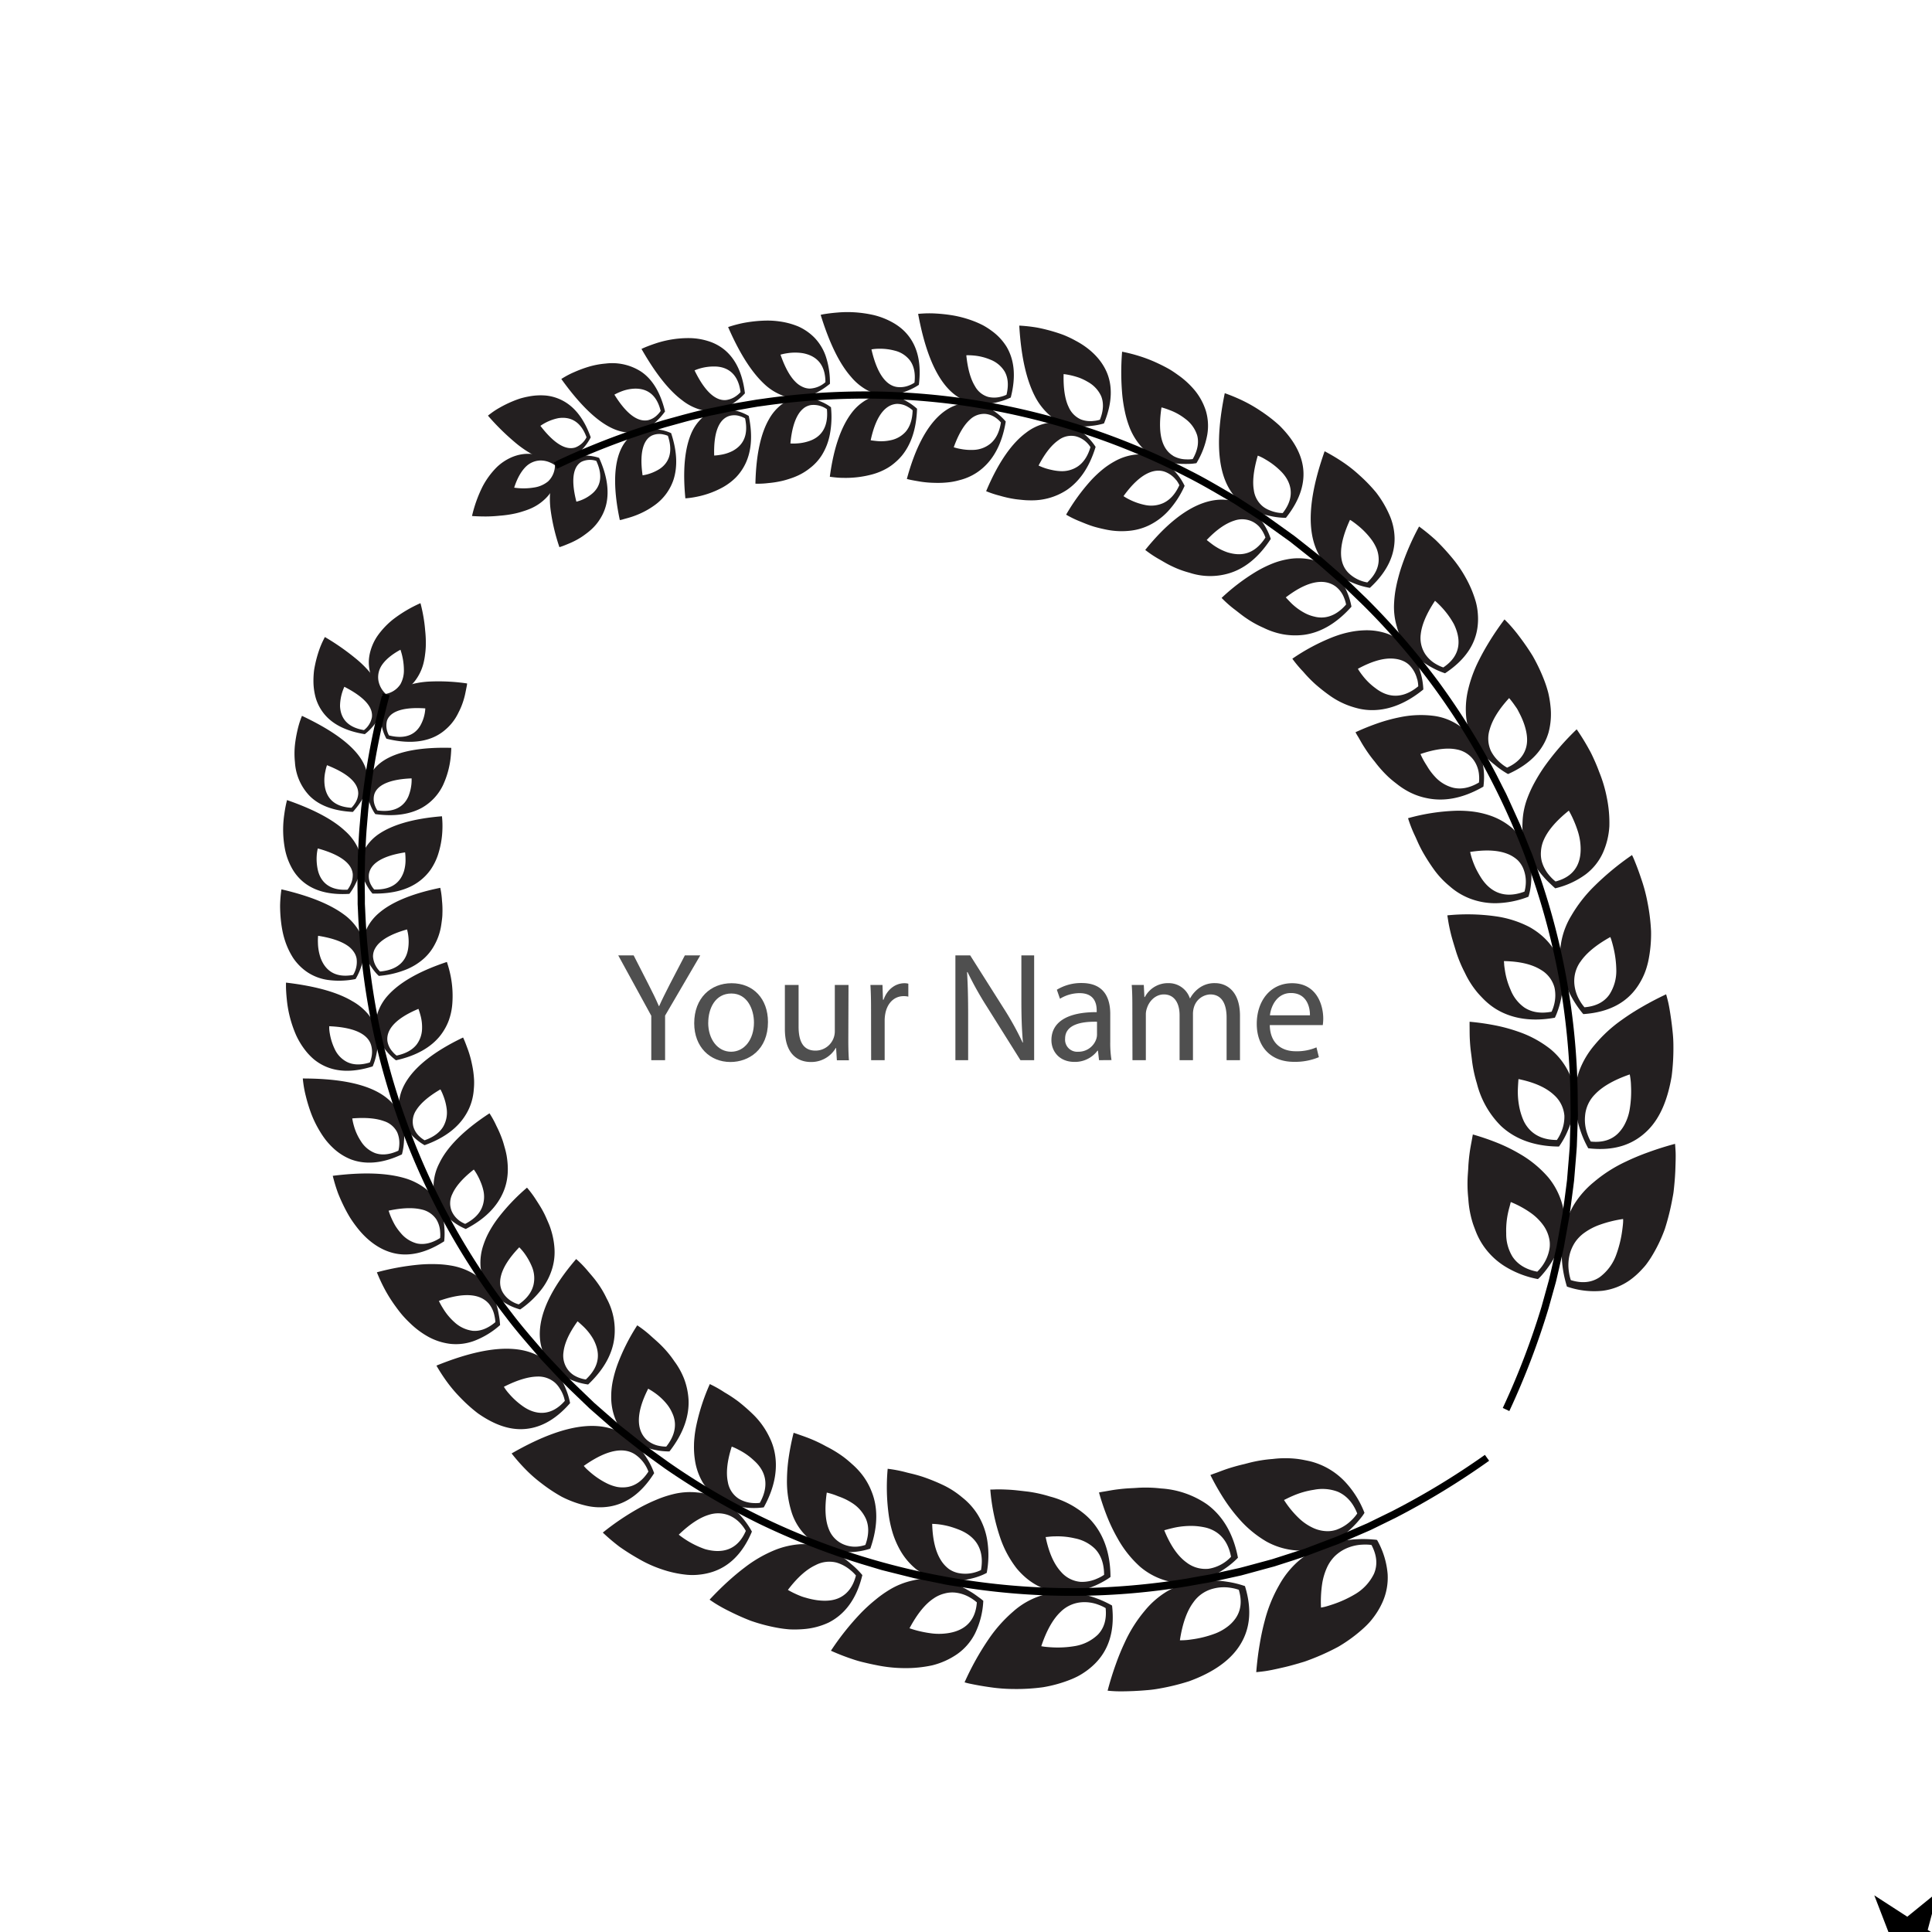 <svg id="Layer_1" data-name="Layer 1" xmlns="http://www.w3.org/2000/svg" viewBox="0 0 800 800"><defs><style>.cls-1{fill:none;}.cls-2{fill:#231f20;}.cls-3{fill:#4f4f4f;}</style></defs><path class="cls-1" d="M640.91,638.51l-50.15-69.45a264.65,264.65,0,0,1-35,21.07l-4.58,2.25-2.29,1.12c-.77.36-1.56.68-2.34,1-3.13,1.32-6.23,2.72-9.37,4l-9.55,3.59c-.79.32-1.6.58-2.41.83l-2.43.78L518,605.3a257.78,257.78,0,0,1-39.82,8.81l-5.07.63-2.53.32-1.27.16-1.28.1-10.18.79-10.22.33c-1.7.1-3.41,0-5.11,0l-5.11-.07A259.93,259.93,0,0,1,396.77,612l-5-1c-1.67-.35-3.36-.61-5-1.07l-9.92-2.47-9.79-2.94c-1.64-.44-3.22-1.09-4.84-1.63l-4.81-1.69a257.59,257.59,0,0,1-37.06-17c-2.93-1.73-5.91-3.37-8.81-5.15L303,573.49c-2.8-1.93-5.53-4-8.31-5.92l-2.08-1.48-2-1.59-4-3.16a262,262,0,0,1-29.71-28l-6.66-7.78-1.67-1.95-1.57-2-3.17-4c-2.09-2.71-4-5.51-6.07-8.25-1.88-2.83-3.85-5.62-5.69-8.49a256.57,256.57,0,0,1-19.21-36c-.73-1.53-1.32-3.13-2-4.7l-1.92-4.73-1.75-4.79c-.58-1.6-1.2-3.18-1.7-4.81-1-3.24-2.18-6.44-3.07-9.73l-1.42-4.9-1.26-4.94c-.89-3.29-1.54-6.63-2.29-9.95-.39-1.66-.66-3.34-1-5l-.92-5c-1-6.73-2-13.48-2.47-20.28a247.52,247.52,0,0,1-.08-40.84,253.38,253.38,0,0,1,6.48-40.34,260.59,260.59,0,0,1,12.89-38.73l-78.81-33.59a346.88,346.88,0,0,0-17.28,51.91,339.83,339.83,0,0,0-8.68,54,333.89,333.89,0,0,0,.1,54.68c.7,9.1,1.93,18.15,3.33,27.17l1.22,6.74c.42,2.25.8,4.5,1.31,6.72,1,4.46,1.89,8.94,3.07,13.36l1.7,6.63,1.9,6.59c1.22,4.4,2.71,8.72,4.13,13.07.68,2.18,1.5,4.31,2.28,6.46l2.36,6.43,2.57,6.36c.87,2.11,1.69,4.24,2.64,6.32A343,343,0,0,0,160,547.21c2.46,3.84,5.07,7.58,7.62,11.36s5.32,7.41,8.1,11L180,575l2.12,2.69,2.21,2.6c3,3.47,5.9,6.94,8.89,10.38A347.22,347.22,0,0,0,233,628.16l5.37,4.25,2.69,2.12,2.78,2c3.73,2.66,7.41,5.36,11.18,7.94l11.52,7.43c3.88,2.4,7.88,4.63,11.82,6.94a342.31,342.31,0,0,0,49.74,22.85l6.46,2.27c2.16.73,4.29,1.56,6.49,2.18l13.12,3.92,13.27,3.33c2.21.59,4.46,1,6.69,1.44l6.71,1.35A343.3,343.3,0,0,0,435.18,702l6.84.11c2.28,0,4.56.1,6.84,0l13.68-.44,13.65-1.06,1.71-.14,1.7-.2,3.4-.42,6.79-.85a342,342,0,0,0,53.44-11.82l6.53-2.1,3.26-1c1.09-.35,2.17-.71,3.24-1.12l12.83-4.83c4.22-1.74,8.4-3.59,12.6-5.39,1-.46,2.1-.9,3.14-1.38l3.08-1.5,6.15-3A350,350,0,0,0,640.91,638.51Z"/><path class="cls-2" d="M151.06,304c-8.32-1.35-13.65-4.42-16.9-8.47a19,19,0,0,1-3.44-6.61,26.2,26.2,0,0,1-.93-7.13c0-1.19.07-2.37.18-3.52s.35-2.26.57-3.33a50.6,50.6,0,0,1,1.61-5.76,35.23,35.23,0,0,1,1.64-3.94c.45-.94.74-1.46.74-1.46a97.63,97.63,0,0,1,12.59,8.75,44.09,44.09,0,0,1,7.49,7.69,20.41,20.41,0,0,1,3.35,6.64,13.07,13.07,0,0,1,.4,5.68,17.57,17.57,0,0,1-4,8.29A20.74,20.74,0,0,1,151.06,304Zm-8.47-19.62a19.77,19.77,0,0,0-1.79,8c.18,4.22,2.29,8.68,9.91,9.94A8.7,8.7,0,0,0,154,297C154.39,293.77,152.47,289.45,142.59,284.38Z"/><path class="cls-2" d="M193.41,283s0,.49-.18,1.32-.38,2-.69,3.38a31.68,31.68,0,0,1-1.43,4.61,27.43,27.43,0,0,1-1.14,2.5,24.9,24.9,0,0,1-1.37,2.52,20.8,20.8,0,0,1-4,4.66,19.18,19.18,0,0,1-5.74,3.55c-4.55,1.8-10.69,2.37-18.86.33a18.65,18.65,0,0,1-1.66-4.14,14.76,14.76,0,0,1,.11-9.15,12.8,12.8,0,0,1,3.08-4.73,17.7,17.7,0,0,1,6.34-3.74,36.05,36.05,0,0,1,10.31-1.91A81.94,81.94,0,0,1,193.41,283Zm-32.35,21.52c7.48,1.89,11.21-.95,13.05-4.19a16.16,16.16,0,0,0,2-7c-10.94-.77-14.88,2.12-15.87,5.12A8.25,8.25,0,0,0,161.06,304.51Z"/><path class="cls-2" d="M146.1,336.2c-8.58-.44-14.41-3-18.09-6.84a22.05,22.05,0,0,1-5.88-13.74,34.39,34.39,0,0,1,0-7.18,51.55,51.55,0,0,1,1.07-6.15,37.37,37.37,0,0,1,1.23-4.28c.36-1,.61-1.59.61-1.59,22.34,10.52,27.51,19.79,27.18,27.08a17.78,17.78,0,0,1-3.19,9,29.43,29.43,0,0,1-2.05,2.68C146.46,335.86,146.1,336.2,146.1,336.2Zm-10.7-19.35a18.71,18.71,0,0,0-.69,2.61,16.79,16.79,0,0,0-.26,5.86c.6,4.35,3.18,8.73,11.07,9.16a9.92,9.92,0,0,0,1.37-1.68,8,8,0,0,0,1.45-4.19C148.36,325.23,145.92,321,135.4,316.85Z"/><path class="cls-2" d="M186.86,309.67s0,.51-.05,1.38-.13,2.11-.32,3.57a36.66,36.66,0,0,1-3,10.39,21.35,21.35,0,0,1-9,9.59c-4.49,2.38-10.56,3.67-19.09,2.5,0,0-.3-.4-.73-1.11a18,18,0,0,1-1.43-3,16.12,16.12,0,0,1-.86-9.48C154.1,316.46,162.32,309,186.86,309.67Zm-30.6,25.91c7.78,1.09,11.3-2.26,12.85-5.82a18.7,18.7,0,0,0,1.25-5.06,15.54,15.54,0,0,0,.07-2.39c-11.23.44-14.9,3.88-15.56,7.1a7.6,7.6,0,0,0,.42,4.3A9,9,0,0,0,156.26,335.58Z"/><path class="cls-2" d="M144.67,370.12c-8.77.55-14.9-1.45-19.17-5a19.91,19.91,0,0,1-4.93-6.2,26.61,26.61,0,0,1-2.58-7.37,43.07,43.07,0,0,1-.33-13.95c.25-1.9.54-3.48.78-4.58s.42-1.72.42-1.72c12,4.16,19.48,8.52,24,12.75a22,22,0,0,1,4.94,6.25,16,16,0,0,1,1.62,5.92,19.15,19.15,0,0,1-2.21,9.74A22.79,22.79,0,0,1,144.67,370.12Zm-13.08-18.8a18.11,18.11,0,0,0-.43,2.78,21.2,21.2,0,0,0,.44,6.11c1,4.43,4.29,8.67,12.3,8.19a9.9,9.9,0,0,0,1.17-1.9,9.19,9.19,0,0,0,1-4.5C145.8,358.49,142.65,354.37,131.59,351.32Z"/><path class="cls-2" d="M183,338s.07.53.13,1.44.12,2.2.07,3.73a37.53,37.53,0,0,1-1.94,11.07,25.07,25.07,0,0,1-2.94,5.85,21.41,21.41,0,0,1-5.09,5.1c-4.18,3-10.26,5-19,4.81a20.66,20.66,0,0,1-2.68-4,17,17,0,0,1-2-9.71,13.08,13.08,0,0,1,2.12-5.73,19.16,19.16,0,0,1,5.56-5.45C162.45,341.7,170.56,339,183,338Zm-28.08,30.32c8.06.23,11.06-3.65,12.33-7.51a16.34,16.34,0,0,0,.66-5.38,20.33,20.33,0,0,0-.17-2.48c-11.42,1.75-14.56,5.75-15,9.16a7.42,7.42,0,0,0,.94,4.39A9.66,9.66,0,0,0,154.92,368.28Z"/><path class="cls-2" d="M147.22,405.4a34.47,34.47,0,0,1-11.56.36,20.68,20.68,0,0,1-8.42-3.22,21.81,21.81,0,0,1-5.82-5.83,30.94,30.94,0,0,1-3.45-7.34,36.63,36.63,0,0,1-1-3.85c-.25-1.29-.45-2.56-.59-3.79a58.94,58.94,0,0,1-.4-6.8,53.39,53.39,0,0,1,.56-6.67c12.59,2.92,20.62,6.55,25.84,10.39a22.53,22.53,0,0,1,5.67,5.9,15.4,15.4,0,0,1,2.4,5.93,20.82,20.82,0,0,1-1.07,10.33,26.83,26.83,0,0,1-1.45,3.34C147.5,405,147.22,405.4,147.22,405.4Zm-15.5-17.91a22.53,22.53,0,0,0-.07,2.93,20.45,20.45,0,0,0,1.12,6.28c1.67,4.46,5.37,8.47,13.45,7a10.24,10.24,0,0,0,1.42-6.89,7.19,7.19,0,0,0-1.19-2.72,9.84,9.84,0,0,0-2.68-2.61C141.35,389.85,137.55,388.41,131.72,387.49Z"/><path class="cls-2" d="M182.3,367.63a33.58,33.58,0,0,1,.72,5.31,37.15,37.15,0,0,1,.17,5.41c0,1-.12,2-.26,3.06s-.28,2.11-.51,3.18a23.87,23.87,0,0,1-2.34,6.39,20.78,20.78,0,0,1-4.48,5.86,25.26,25.26,0,0,1-7.52,4.66,38.64,38.64,0,0,1-11.22,2.6,13.27,13.27,0,0,1-1-1,22.62,22.62,0,0,1-2.16-2.81,17.67,17.67,0,0,1-3.15-9.82,15,15,0,0,1,1.43-6.18A19.78,19.78,0,0,1,157,378C161.77,373.9,169.8,370.17,182.3,367.63Zm-24.93,34.65c8.17-.73,10.9-5.12,11.59-9.24a18.9,18.9,0,0,0,.09-5.64,17.09,17.09,0,0,0-.51-2.54c-5.63,1.58-9.16,3.49-11.29,5.46a9.51,9.51,0,0,0-2.23,3,6.72,6.72,0,0,0-.56,2.82A9.59,9.59,0,0,0,157.37,402.28Z"/><path class="cls-2" d="M154.32,441.57c-8.72,2.76-15.43,2.18-20.64-.5a20.67,20.67,0,0,1-3.62-2.36,24.84,24.84,0,0,1-3-3,31.56,31.56,0,0,1-4.49-7.16,49.63,49.63,0,0,1-2.62-7.73,48,48,0,0,1-1.19-7c-.22-2.07-.31-3.82-.34-5,0-.62,0-1.1,0-1.43l0-.51c13.09,1.53,21.83,4.3,27.45,7.67a23.29,23.29,0,0,1,6.56,5.4,17,17,0,0,1,1.9,2.91,18.51,18.51,0,0,1,1.25,2.94,22.17,22.17,0,0,1,.26,10.81A25.11,25.11,0,0,1,154.32,441.57Zm-18-16.63s0,.31,0,.85a16.23,16.23,0,0,0,.25,2.19,24,24,0,0,0,2,6.36,11.3,11.3,0,0,0,5.12,5.4c2.37,1.17,5.44,1.44,9.44.21a11.52,11.52,0,0,0,.71-2.3,10,10,0,0,0-.21-5C152.49,429,148.26,425.44,136.29,424.94Z"/><path class="cls-2" d="M185.05,398.32l.46,1.48c.29.94.66,2.28,1,3.9a42.23,42.23,0,0,1,.77,12.1,26.08,26.08,0,0,1-1.49,6.85,22.46,22.46,0,0,1-1.6,3.37,23,23,0,0,1-2.23,3.23c-3.48,4.16-9.1,7.83-18,9.79a22.52,22.52,0,0,1-3.72-3.55,18.63,18.63,0,0,1-4.46-9.76,14.51,14.51,0,0,1-.06-3.17,17.26,17.26,0,0,1,.75-3.39,20.48,20.48,0,0,1,4.28-7.11C165.14,407.23,172.66,402.44,185.05,398.32Zm-20.83,38.77c4.1-.87,6.68-2.54,8.25-4.51a11.29,11.29,0,0,0,2.29-6.44,18.42,18.42,0,0,0-.68-5.82c-.21-.77-.41-1.42-.56-1.86s-.25-.71-.25-.71c-11.1,4.64-13.28,9.63-12.85,13.33a8.58,8.58,0,0,0,2.11,4.39A10,10,0,0,0,164.22,437.09Z"/><path class="cls-2" d="M166.43,478c-8.46,4-15.36,4.2-21.05,2.1a23.13,23.13,0,0,1-7.4-4.7,31,31,0,0,1-3-3.24,35.77,35.77,0,0,1-2.48-3.63,44.62,44.62,0,0,1-3.73-7.66,65.53,65.53,0,0,1-2.16-7.1,44.09,44.09,0,0,1-1-5.19c-.17-1.28-.23-2-.23-2,26.85,0,36.69,7.12,40.14,15a22.31,22.31,0,0,1,1.75,11.11A26.2,26.2,0,0,1,166.43,478Zm-20.57-14.91a24.26,24.26,0,0,0,.69,3.12,22.3,22.3,0,0,0,2.88,6.32,12,12,0,0,0,5.9,4.94c2.58.9,5.74.8,9.63-1a11.78,11.78,0,0,0,.38-2.45,11.16,11.16,0,0,0-.86-5.14,9.21,9.21,0,0,0-5.39-4.61C156.18,463.19,152,462.61,145.86,463.11Z"/><path class="cls-2" d="M191.75,429.61s.26.52.65,1.46.89,2.29,1.48,3.9a43.49,43.49,0,0,1,1.54,5.64,40,40,0,0,1,.89,6.71,27.32,27.32,0,0,1-.11,3.6,23.09,23.09,0,0,1-.51,3.64,22.36,22.36,0,0,1-3,7.29c-2.93,4.71-8.1,9.2-16.89,12.35a23.75,23.75,0,0,1-4.29-3.17,20.6,20.6,0,0,1-5.87-9.51C163.64,453.21,167.62,441.15,191.75,429.61Zm-15.92,42.55c4-1.41,6.41-3.46,7.72-5.68a11.7,11.7,0,0,0,1.46-6.94,22.55,22.55,0,0,0-1.48-5.91,19.48,19.48,0,0,0-1.16-2.54c-5.28,3.07-8.38,6-10,8.58a8.51,8.51,0,0,0-1.23,6.76,8.76,8.76,0,0,0,2.71,4.28A10.94,10.94,0,0,0,175.83,472.16Z"/><path class="cls-2" d="M183.92,514c-8,5.14-15,6.34-21,4.87s-11-5.46-14.81-10.25c-.95-1.2-1.85-2.43-2.67-3.67s-1.53-2.52-2.2-3.77a74,74,0,0,1-3.23-7,66.16,66.16,0,0,1-2.22-7.3c13.68-1.72,23.14-1,29.91,1a26.73,26.73,0,0,1,8.1,4,18.33,18.33,0,0,1,4.85,5.3A24,24,0,0,1,184,508.42,28.84,28.84,0,0,1,183.92,514Zm-23-12.7a27.29,27.29,0,0,0,1.17,3.11,32.88,32.88,0,0,0,1.52,3,23.2,23.2,0,0,0,2.3,3.13,13,13,0,0,0,6.7,4.34c2.75.59,6,.07,9.64-2.26a12.29,12.29,0,0,0,0-2.57,10.89,10.89,0,0,0-1.6-5.18,9.86,9.86,0,0,0-6.13-4.06C171.39,500.06,167,500,160.87,501.32Z"/><path class="cls-2" d="M202.69,461a38.88,38.88,0,0,1,2.88,5.25,46.69,46.69,0,0,1,2.4,5.57c.37,1,.68,2.16,1,3.29a32.47,32.47,0,0,1,.83,3.5c.79,4.85.81,10.1-1.57,15.39s-6.88,10.51-15.36,14.9a23.6,23.6,0,0,1-4.82-2.7,21.57,21.57,0,0,1-7.31-9,17.78,17.78,0,0,1-1.18-7,21,21,0,0,1,2.37-8.55C184.92,475.41,191.34,468.41,202.69,461Zm-10.1,45.8c3.89-2,6-4.38,7-6.84a11.69,11.69,0,0,0,.49-7.32,19.73,19.73,0,0,0-1.07-3.23,23.24,23.24,0,0,0-1.26-2.67,20.92,20.92,0,0,0-1.55-2.46c-4.92,3.84-7.61,7.22-8.89,10.12a8.63,8.63,0,0,0-.27,7.11,9.82,9.82,0,0,0,3.34,4.06A11.24,11.24,0,0,0,192.59,506.77Z"/><path class="cls-2" d="M207.08,548.68a34.48,34.48,0,0,1-10.71,6.54,21.73,21.73,0,0,1-9.94,1.24,25.25,25.25,0,0,1-9-2.89,35.33,35.33,0,0,1-7.64-5.69,45.58,45.58,0,0,1-3.27-3.41c-1-1.19-1.92-2.4-2.78-3.6a59.76,59.76,0,0,1-4.32-6.83,68.29,68.29,0,0,1-3.36-7.21,103.25,103.25,0,0,1,17.7-3.19,59.44,59.44,0,0,1,6.94-.18,41.08,41.08,0,0,1,5.89.56,26.52,26.52,0,0,1,8.82,3.05,19.36,19.36,0,0,1,5.74,4.79,25.23,25.23,0,0,1,3.4,5.62,28,28,0,0,1,1.72,5.45c.33,1.68.58,3.08.67,4.12S207.08,548.68,207.08,548.68Zm-25.35-10a28.29,28.29,0,0,0,1.66,3,24.85,24.85,0,0,0,4.8,5.82,13.69,13.69,0,0,0,7.49,3.55c2.84.27,6.06-.71,9.44-3.58a14.27,14.27,0,0,0-.37-2.64,11.38,11.38,0,0,0-2.42-5.11C199.45,536.56,193.87,534.4,181.73,538.69Z"/><path class="cls-2" d="M218.22,491.78a42.67,42.67,0,0,1,3.72,5c1,1.56,2.19,3.35,3.24,5.41.53,1,1,2.11,1.5,3.25s1,2.27,1.36,3.48a32,32,0,0,1,1.53,7.67,23.58,23.58,0,0,1-.81,8.32,26.7,26.7,0,0,1-4.3,8.68,38.73,38.73,0,0,1-9.06,8.63s-.58-.14-1.54-.48a22.27,22.27,0,0,1-3.77-1.66,27,27,0,0,1-4.62-3.24A18.59,18.59,0,0,1,199,524.72a22.63,22.63,0,0,1,1.14-9.11,33.18,33.18,0,0,1,2.24-5.25,45.7,45.7,0,0,1,3.68-5.76A82.73,82.73,0,0,1,218.22,491.78Zm-3.42,48.33c3.66-2.55,5.4-5.27,6.09-8a12.32,12.32,0,0,0-.62-7.57,27,27,0,0,0-3.25-5.75,22.72,22.72,0,0,0-2-2.31c-8.82,9.16-8.94,15.33-6.71,18.88a10.7,10.7,0,0,0,4,3.73A10.83,10.83,0,0,0,214.8,540.11Z"/><path class="cls-2" d="M236.06,581c-6.5,7.49-13.22,10.59-19.87,10.78s-12.83-2.73-18.29-6.54a63.29,63.29,0,0,1-7.19-6.43,58.65,58.65,0,0,1-5.47-6.4,73.18,73.18,0,0,1-4.52-6.94c26.65-10.83,39.52-7.42,46.69-.88a23.13,23.13,0,0,1,4.34,5.3,42.29,42.29,0,0,1,2.59,5.35A29,29,0,0,1,236.06,581Zm-27.43-6.79a18.93,18.93,0,0,0,2.16,2.9,31,31,0,0,0,5.84,5.27c4.76,3.32,11.29,4.5,17.25-2.31a13.26,13.26,0,0,0-.79-2.65,13.45,13.45,0,0,0-1.27-2.41,10.91,10.91,0,0,0-2-2.46,10.5,10.5,0,0,0-7.46-2.54C218.94,570.09,214.41,571.31,208.63,574.25Z"/><path class="cls-2" d="M238.58,521.34a44.05,44.05,0,0,1,4.55,4.63c1.23,1.49,2.76,3.13,4.15,5.09a39.91,39.91,0,0,1,3.89,6.54,27.45,27.45,0,0,1,3.22,16.23c-.67,6-3.66,12.64-10.86,19.46a26.83,26.83,0,0,1-5.77-1.44,22,22,0,0,1-5.21-2.69,23.14,23.14,0,0,1-5-4.63C221.57,556.93,220.06,542.83,238.58,521.34Zm4,49.87c6.64-6.23,5.51-12.06,3.15-16.59a23.27,23.27,0,0,0-4.23-5.4c-1.37-1.29-2.34-2.1-2.34-2.1-3.86,5.33-5.46,9.47-5.83,12.77a9.77,9.77,0,0,0,1.92,7.42,10.11,10.11,0,0,0,2.28,2.09,12.31,12.31,0,0,0,2.42,1.16A12.82,12.82,0,0,0,242.58,571.21Z"/><path class="cls-2" d="M270.87,610c-5.39,8.57-11.73,12.69-18.48,13.82a24.69,24.69,0,0,1-10.09-.45,44,44,0,0,1-9.72-3.61,66.32,66.32,0,0,1-8.41-5.58,57.53,57.53,0,0,1-6.61-5.82,77.87,77.87,0,0,1-5.71-6.52c25.46-14.65,39.08-12.91,47.49-7.31,4.22,2.77,6.91,6.78,8.84,9.83A31.07,31.07,0,0,1,270.87,610Zm-29.14-3s.24.29.69.78,1.15,1.12,2,1.85a32.42,32.42,0,0,0,6.82,4.57,18.07,18.07,0,0,0,4.27,1.5,12.82,12.82,0,0,0,4.54,0c3-.57,5.94-2.45,8.44-6.35a13.69,13.69,0,0,0-1.24-2.59,14.42,14.42,0,0,0-4.19-4.45C259.2,599.68,252.68,599.23,241.73,607Z"/><path class="cls-2" d="M263.87,548.79a46.89,46.89,0,0,1,5.32,4.1c1.47,1.36,3.27,2.83,5,4.61a42.81,42.81,0,0,1,5,6.11,31.11,31.11,0,0,1,4.07,7.29,29.26,29.26,0,0,1,1.85,8.71c.28,6.17-1.68,13.42-7.9,21.4a27.88,27.88,0,0,1-6.1-.66,24.1,24.1,0,0,1-11.66-6,21.26,21.26,0,0,1-2.58-2.9,17.74,17.74,0,0,1-2-3.68,24.56,24.56,0,0,1-1.78-9.61,31.91,31.91,0,0,1,.59-6,49.45,49.45,0,0,1,1.93-6.93A83.38,83.38,0,0,1,263.87,548.79Zm12,50.23c2.88-3.63,3.79-6.94,3.59-9.82a11.48,11.48,0,0,0-1.06-4,16.41,16.41,0,0,0-2.05-3.5,24.82,24.82,0,0,0-5.17-4.91c-.79-.56-1.48-1-2-1.3s-.76-.48-.76-.48c-6.05,11.84-4,18-.7,21.13a10.83,10.83,0,0,0,5.35,2.59A13.09,13.09,0,0,0,275.9,599Z"/><path class="cls-2" d="M311.35,634.2c-4,9.52-9.81,14.62-16.5,16.74a26.38,26.38,0,0,1-5.14,1.07,25.39,25.39,0,0,1-5.3.07,46.09,46.09,0,0,1-10.52-2.31,51.25,51.25,0,0,1-9.59-4.38c-2.93-1.65-5.57-3.37-7.78-4.92a82.8,82.8,0,0,1-6.91-5.86,106.2,106.2,0,0,1,16-10.68c1.19-.63,2.35-1.2,3.48-1.73s2.26-1,3.34-1.45a46,46,0,0,1,6.13-2,28.81,28.81,0,0,1,10.25-.74,23.11,23.11,0,0,1,8.15,2.18,24.23,24.23,0,0,1,3.31,1.91c.52.35,1,.72,1.49,1.09s.95.72,1.4,1.09a33.21,33.21,0,0,1,4.52,4.52A33.76,33.76,0,0,1,311.35,634.2Zm-30.29,1.28a37.11,37.11,0,0,0,10.93,6c6.13,1.69,13.09,1.13,16.84-7.57a15.47,15.47,0,0,0-1.7-2.47,13.52,13.52,0,0,0-5.05-3.87,12.23,12.23,0,0,0-8.46-.35C290.16,628.23,286,630.71,281.06,635.48Z"/><path class="cls-2" d="M293.92,573.12a48.93,48.93,0,0,1,6.07,3.42,58.29,58.29,0,0,1,5.88,3.9,76.32,76.32,0,0,1,6.13,5.39,33.1,33.1,0,0,1,5.33,6.87,37.6,37.6,0,0,1,2,4,25.18,25.18,0,0,1,1.38,4.46c1.31,6.26.54,14-4.45,23a28.77,28.77,0,0,1-6.31.19,31.43,31.43,0,0,1-6.27-1.07c-.57-.16-1.14-.33-1.7-.54s-1.12-.47-1.68-.73a24.83,24.83,0,0,1-3.3-1.93,21.9,21.9,0,0,1-5.84-5.94,25.71,25.71,0,0,1-3.4-9.55,34.67,34.67,0,0,1-.39-6.19c0-1.11.1-2.27.22-3.47s.32-2.49.56-3.8A84.63,84.63,0,0,1,293.92,573.12Zm20.71,49.18c4.6-8.25,1.58-14-2.49-17.59a26.58,26.58,0,0,0-6.07-4.28A25.82,25.82,0,0,0,303,599c-2.07,6.44-2.35,11.18-1.62,14.64a10.23,10.23,0,0,0,4.48,6.92,12.9,12.9,0,0,0,5.92,1.81A13.31,13.31,0,0,0,314.63,622.3Z"/><path class="cls-2" d="M357.08,652.21c-2.46,10.23-7.5,16.4-14,19.68a29.81,29.81,0,0,1-10.48,2.7,43.8,43.8,0,0,1-5.62.1,48.38,48.38,0,0,1-5.59-.75,71.79,71.79,0,0,1-10.62-2.85c-3.27-1.27-6.26-2.65-8.78-3.92a63.94,63.94,0,0,1-6-3.33c-1.39-.9-2.16-1.46-2.16-1.46,2.61-2.8,5.12-5.28,7.53-7.47s4.77-4.16,7-5.84a53.8,53.8,0,0,1,12.35-7.17,34.61,34.61,0,0,1,10.41-2.46,25.07,25.07,0,0,1,8.67,1.06,31.9,31.9,0,0,1,12.5,7A34.25,34.25,0,0,1,357.08,652.21Zm-30.83,6.14a36.46,36.46,0,0,0,3.66,1.86c.56.25,1.17.51,1.82.76s1.36.46,2.1.66a31.73,31.73,0,0,0,4.68,1c3.26.4,6.65.29,9.53-1.25s5.21-4.35,6.38-9a15.52,15.52,0,0,0-2.19-2.16,16.25,16.25,0,0,0-5.82-3.18,12.23,12.23,0,0,0-8.77,1.08C334.27,649.7,330.49,652.76,326.25,658.35Z"/><path class="cls-2" d="M328.62,593.29s.7.21,1.9.64,2.93,1,4.92,1.8a59.49,59.49,0,0,1,6.61,3.16,49.42,49.42,0,0,1,7.24,4.41c1.18.88,2.33,1.86,3.44,2.87a31.27,31.27,0,0,1,3.21,3.2,27.7,27.7,0,0,1,4.92,8.11c2.46,6,3,13.84-.49,23.78a30.91,30.91,0,0,1-6.47,1.34,29.43,29.43,0,0,1-14-2.25,23,23,0,0,1-6.95-5.22,23.88,23.88,0,0,1-5.18-9,42.49,42.49,0,0,1-1.9-13.73,67.9,67.9,0,0,1,.7-8.78A103.16,103.16,0,0,1,328.62,593.29Zm29.71,46.43c1.66-4.54,1.41-8.11.19-10.89a15.24,15.24,0,0,0-5.79-6.54,24.84,24.84,0,0,0-3.65-1.94c-.6-.26-1.19-.49-1.76-.69s-1.09-.44-1.58-.61a28.26,28.26,0,0,0-3.39-1c-1,6.85-.52,11.79.85,15.13a11.12,11.12,0,0,0,5.83,6.2,12.14,12.14,0,0,0,6.35,1A14.18,14.18,0,0,0,358.33,639.72Z"/><path class="cls-2" d="M407.16,662.88a34.33,34.33,0,0,1-3.41,13.48,23.27,23.27,0,0,1-7.44,8.6,31.53,31.53,0,0,1-10.3,4.62,51.49,51.49,0,0,1-11.62,1.15,58.31,58.31,0,0,1-11.4-1.21c-1.8-.35-3.53-.73-5.16-1.13a45.77,45.77,0,0,1-4.57-1.29,92.23,92.23,0,0,1-9.19-3.57,110.71,110.71,0,0,1,12.57-15.77,68.73,68.73,0,0,1,5.84-5.31,47.88,47.88,0,0,1,5.57-4,31.42,31.42,0,0,1,10.23-4.08,25.68,25.68,0,0,1,9.1-.51,27.4,27.4,0,0,1,4.07.81c1.3.36,2.56.7,3.75,1.15a37.45,37.45,0,0,1,6.24,3c1.77,1,3.19,2.12,4.18,2.82S407.16,662.88,407.16,662.88Zm-30.55,11.35a40.31,40.31,0,0,0,4.1,1.2c1.24.29,2.7.59,4.27.81a24.59,24.59,0,0,0,5,.27c6.89-.34,13.81-3.18,14.51-13a16.7,16.7,0,0,0-2.63-1.89,15.29,15.29,0,0,0-6.55-2.18,12.18,12.18,0,0,0-4.21.4,13.73,13.73,0,0,0-4.58,2.09C383.33,664.06,380,667.88,376.61,674.23Z"/><path class="cls-2" d="M367.57,608.19a55.13,55.13,0,0,1,7.39,1.4c1.08.3,2.27.55,3.51.87s2.53.69,3.85,1.13a80,80,0,0,1,8.16,3.32,36.36,36.36,0,0,1,7.87,5.07,27.86,27.86,0,0,1,6.5,7.2,29,29,0,0,1,3.89,10.29,39.11,39.11,0,0,1-.16,13.83s-.62.35-1.73.84a28,28,0,0,1-4.66,1.52,34.19,34.19,0,0,1-6.79,1,23.51,23.51,0,0,1-3.92-.09,27.74,27.74,0,0,1-4.07-.83,24.83,24.83,0,0,1-8.09-4,27.92,27.92,0,0,1-6.88-8.36,37.34,37.34,0,0,1-2.6-6,48.41,48.41,0,0,1-1.76-7.52A84.07,84.07,0,0,1,367.57,608.19Zm38.64,41.93c1.73-9.68-3.41-14.38-8.85-16.61a42.88,42.88,0,0,0-4.07-1.41,34.15,34.15,0,0,0-3.65-.78A30.16,30.16,0,0,0,386,631c.18,7.06,1.59,11.84,3.58,15a13.36,13.36,0,0,0,3.33,3.68,10.74,10.74,0,0,0,3.73,1.64,14.38,14.38,0,0,0,6.69-.14A14.64,14.64,0,0,0,406.21,650.12Z"/><path class="cls-2" d="M460.48,664.83c1.25,10.93-1.64,18.64-7.12,24.09a29.34,29.34,0,0,1-4.52,3.67,27.05,27.05,0,0,1-2.54,1.52c-.87.45-1.77.86-2.69,1.24a55.3,55.3,0,0,1-11.74,3.3,81.48,81.48,0,0,1-11.94.73,70.19,70.19,0,0,1-10.43-.81c-3-.43-5.57-.91-7.33-1.28a26.88,26.88,0,0,1-2.76-.67,113.87,113.87,0,0,1,10.09-18.07,58.17,58.17,0,0,1,10-11.21,31.8,31.8,0,0,1,19-8.05,32.9,32.9,0,0,1,8.37.64,38.55,38.55,0,0,1,7,1.84,43,43,0,0,1,4.8,2.08C459.84,664.43,460.48,664.83,460.48,664.83Zm-29.31,16.83.32.06c.21,0,.51.1.9.14.78.09,1.88.2,3.21.27a42.42,42.42,0,0,0,9.7-.56,18,18,0,0,0,9.3-4.69c2.39-2.5,3.73-6,3.22-11a17.35,17.35,0,0,0-3-1.4,16.19,16.19,0,0,0-7.12-1,13.81,13.81,0,0,0-8.57,4C436.24,670.23,433.48,674.73,431.17,681.66Z"/><path class="cls-2" d="M410.06,616.8s.79,0,2.17-.06,3.34,0,5.66.12,5,.48,7.87.8a55.87,55.87,0,0,1,8.95,2,37.89,37.89,0,0,1,9,3.61c.72.4,1.43.84,2.13,1.31s1.38.9,2,1.41a28,28,0,0,1,3.79,3.4c4.7,5.13,8.16,12.66,8.2,23.6a19.07,19.07,0,0,1-1.62,1.1,37.28,37.28,0,0,1-4.5,2.37,37.69,37.69,0,0,1-6.79,2.28,29.71,29.71,0,0,1-8.36.44c-5.9-.41-12.27-3.35-17.58-9.74a43.25,43.25,0,0,1-6.89-12.92A82.87,82.87,0,0,1,410.06,616.8Zm47.12,35.3c0-5-1.53-8.46-3.8-10.81A16.4,16.4,0,0,0,445.1,637a31.51,31.51,0,0,0-8.3-.82c-1.14,0-2.1.11-2.77.18l-.78.08-.27,0c1.45,7.1,3.76,11.59,6.37,14.43a12,12,0,0,0,8.21,4.15,15.24,15.24,0,0,0,6.83-1.4A15.07,15.07,0,0,0,457.18,652.1Z"/><path class="cls-2" d="M515.51,656.77c3.31,10.71,1.79,19-2.81,25.54s-12.21,10.89-20.27,13.84a92.79,92.79,0,0,1-12.14,3,50.41,50.41,0,0,1-5.72.74c-1.82.16-3.56.26-5.16.34-3.21.13-5.89.16-7.77.07s-3-.23-3-.23c1.05-4,2.17-7.54,3.36-10.85a96.28,96.28,0,0,1,3.72-9.08A57.21,57.21,0,0,1,474,667a35.9,35.9,0,0,1,8.92-7.85,30.09,30.09,0,0,1,4.57-2.24A30.59,30.59,0,0,1,492,655.4a33.29,33.29,0,0,1,8.7-.94,41.77,41.77,0,0,1,7.46.51A40.31,40.31,0,0,1,515.51,656.77ZM488.57,679.2a26.31,26.31,0,0,0,4.64-.32,44.25,44.25,0,0,0,9.84-2.42,20.28,20.28,0,0,0,4.89-2.64,15.44,15.44,0,0,0,3.78-3.83c2-3,2.71-6.77,1.24-11.69a18.38,18.38,0,0,0-3.37-.82,17.25,17.25,0,0,0-7.47.41,14.22,14.22,0,0,0-8,5.64C491.66,666.82,489.67,671.89,488.57,679.2Z"/><path class="cls-2" d="M455.07,618s.8-.18,2.21-.4,3.4-.64,5.79-.92c1.2-.15,2.5-.28,3.87-.37s2.83-.13,4.32-.25a55.53,55.53,0,0,1,9.49.28,37.67,37.67,0,0,1,19.07,6.58c5.76,4.24,10.7,11.12,12.79,22.1a34.14,34.14,0,0,1-5.62,4.66,38.55,38.55,0,0,1-6.52,3.59,32.82,32.82,0,0,1-8.48,2,28.71,28.71,0,0,1-4.74.07,26.8,26.8,0,0,1-5-1,28.78,28.78,0,0,1-10.08-5.52A45,45,0,0,1,462.77,637a70.47,70.47,0,0,1-4.12-8.47A100.83,100.83,0,0,1,455.07,618Zm54.68,26.68c-.91-5-3.15-8.19-5.91-10.11a14.09,14.09,0,0,0-4.46-2,28.5,28.5,0,0,0-4.79-.69,33.14,33.14,0,0,0-8.64.77c-2.31.54-3.86,1-3.86,1,2.81,6.93,6,11,9.2,13.32a12.84,12.84,0,0,0,9.17,2.62,16.07,16.07,0,0,0,6.73-2.73A15.77,15.77,0,0,0,509.75,644.63Z"/><path class="cls-2" d="M570.21,637.67a34.14,34.14,0,0,1,4.38,14.1,24.9,24.9,0,0,1-2.34,12.12,31.2,31.2,0,0,1-3.18,5.37c-.62.85-1.28,1.7-2,2.5s-1.47,1.54-2.26,2.27a62,62,0,0,1-10.68,7.87,97.67,97.67,0,0,1-11.9,5.39c-1,.37-1.94.74-2.89,1l-2.83.83c-1.85.52-3.61,1-5.24,1.35-3.27.76-6,1.34-8,1.59s-3.09.34-3.09.34c.34-4.17.82-8,1.43-11.52a99.55,99.55,0,0,1,2.11-9.84,59.24,59.24,0,0,1,6-14.75,37.13,37.13,0,0,1,7.64-9.63,34.87,34.87,0,0,1,4.24-3.17,30.93,30.93,0,0,1,4.34-2.44,38.12,38.12,0,0,1,8.7-2.71,43.2,43.2,0,0,1,7.72-1,46.55,46.55,0,0,1,5.64.09l1.61.13Zm-23.24,28s.49-.08,1.32-.26,2-.55,3.37-1a47.37,47.37,0,0,0,9.62-4.39,19.91,19.91,0,0,0,7.62-8.28c1.47-3.37,1.47-7.33-1-12a19.18,19.18,0,0,0-3.6-.14,18.33,18.33,0,0,0-7.56,1.91,17,17,0,0,0-3.88,2.73,16.13,16.13,0,0,0-3.26,4.57,25.8,25.8,0,0,0-2.12,7A50.33,50.33,0,0,0,547,665.67Z"/><path class="cls-2" d="M501.2,610.78s.79-.34,2.18-.82,3.34-1.3,5.73-2.05c1.19-.37,2.49-.75,3.87-1.11.69-.18,1.41-.36,2.14-.52l2.22-.58a56.92,56.92,0,0,1,9.71-1.57,42.22,42.22,0,0,1,10.36,0c.87.12,1.75.26,2.62.44s1.73.33,2.59.55a29.73,29.73,0,0,1,14.65,8.79A39.73,39.73,0,0,1,565,626.43l-.3.48a13.63,13.63,0,0,1-.9,1.27,41.88,41.88,0,0,1-9.6,9,32.81,32.81,0,0,1-8.27,3.74,31,31,0,0,1-4.84,1,25.83,25.83,0,0,1-5.27,0,30.21,30.21,0,0,1-11.35-3.56,45.62,45.62,0,0,1-11.82-9.92,68.64,68.64,0,0,1-5.79-7.7A102.59,102.59,0,0,1,501.2,610.78ZM562,626.71c-1.9-4.87-4.79-7.58-8-9a18,18,0,0,0-9.94-.82,34.8,34.8,0,0,0-8.66,2.48c-1.14.48-2.07.94-2.72,1.26s-1,.49-1,.49a40.33,40.33,0,0,0,6.12,7.49,21.71,21.71,0,0,0,5.79,4A14.38,14.38,0,0,0,548.9,634a11.4,11.4,0,0,0,4.56-.59,17.1,17.1,0,0,0,6.35-4.09A16.58,16.58,0,0,0,562,626.71Z"/><path class="cls-2" d="M174.1,249.76s.65,2.25,1.23,5.6c.29,1.67.56,3.62.72,5.7a47.62,47.62,0,0,1,.26,6.6c-.05,1.13-.14,2.26-.3,3.37a28.6,28.6,0,0,1-.59,3.35,19.8,19.8,0,0,1-2.64,6.21,16.8,16.8,0,0,1-5,5.11,20.8,20.8,0,0,1-3.67,2,27.94,27.94,0,0,1-4.5,1.48,20.4,20.4,0,0,1-3-3.36,21,21,0,0,1-3.72-9.16,17.65,17.65,0,0,1-.17-3,18.73,18.73,0,0,1,.45-3.22,21.36,21.36,0,0,1,3-6.93,33.26,33.26,0,0,1,6.68-7.1A55.11,55.11,0,0,1,174.1,249.76Zm-14.36,37.57a9.15,9.15,0,0,0,6.06-4,11.71,11.71,0,0,0,1.44-6.09,26.57,26.57,0,0,0-1.42-8.2c-4,2.16-6.49,4.46-7.86,6.62a8.92,8.92,0,0,0-1.29,6,9.71,9.71,0,0,0,1.72,4.14A9,9,0,0,0,159.74,287.33Z"/><path d="M614.86,602.43l1.76,2.44a318.09,318.09,0,0,1-38.81,23.66l-10.21,5c-3.47,1.54-7,3-10.44,4.53l-2.61,1.12c-.87.36-1.77.68-2.65,1l-5.33,2-5.32,2L535.84,646l-5.42,1.74-2.7.87-2.75.74c-3.66,1-7.31,2-11,3l-11.11,2.45c-1.84.45-3.72.73-5.59,1.06l-5.6,1a290.94,290.94,0,0,1-90.62.78l-5.62-.87c-1.87-.29-3.75-.55-5.6-1l-11.15-2.24-11-2.75c-.92-.24-1.84-.45-2.75-.7l-2.73-.82-5.44-1.63A302.41,302.41,0,0,1,314.42,631a310.66,310.66,0,0,1-39.21-23L266,601.34,257,594.29l-2.22-1.77-2.15-1.87-4.28-3.74-4.28-3.75-4.1-3.94-4.1-3.94-2-2-2-2.06-7.8-8.28c-4.93-5.76-10-11.43-14.54-17.48a295.13,295.13,0,0,1-56-123.14,301.79,301.79,0,0,1-5.3-45.14l-.14-2.84,0-2.85-.08-5.68c0-3.79.12-7.58.17-11.37.22-3.79.35-7.58.64-11.36l.49-5.66.25-2.84.34-2.82a302.23,302.23,0,0,1,8.51-44.64l2.9.78a299.13,299.13,0,0,0-8.43,44.2l-.34,2.79-.24,2.81-.48,5.6c-.29,3.75-.43,7.5-.64,11.24-.05,3.76-.2,7.51-.17,11.26l.08,5.63,0,2.81.14,2.82a297.13,297.13,0,0,0,5.25,44.68,287.86,287.86,0,0,0,12.1,43.32,289.35,289.35,0,0,0,43.29,78.57c4.53,6,9.52,11.6,14.4,17.3l7.72,8.2,1.94,2,2,1.95,4.06,3.91,4.06,3.9,4.23,3.71,4.25,3.7,2.12,1.85,2.2,1.75,8.83,7,9.15,6.55c49.25,34.46,109.44,52.58,169.47,52.16a306,306,0,0,0,44.82-3.9l5.54-1c1.85-.33,3.71-.6,5.53-1l11-2.43c3.63-.93,7.24-1.94,10.87-2.91l2.71-.74,2.69-.86,5.35-1.72,5.36-1.73,5.27-2,5.27-2c.87-.34,1.76-.65,2.63-1l2.58-1.11c3.44-1.5,6.9-3,10.33-4.48l10.11-4.95A314.9,314.9,0,0,0,614.86,602.43Z"/><path class="cls-1" d="M662.48,602.1l-77.41-36.7a265.33,265.33,0,0,0,14.38-38.2l1.37-4.92.7-2.45c.21-.82.38-1.66.57-2.49.74-3.32,1.54-6.62,2.26-10l1.79-10c.17-.83.28-1.67.38-2.52l.32-2.53.66-5.06a255.67,255.67,0,0,0,1.43-40.76l-.3-5.1-.14-2.55-.07-1.27-.14-1.27-1.07-10.17L605.68,416c-.21-1.69-.61-3.35-.94-5l-1-5a259.35,259.35,0,0,0-11.64-39.16l-1.9-4.74c-.65-1.58-1.21-3.19-2-4.72L584,348.05,579.34,339c-.74-1.54-1.66-3-2.49-4.46l-2.54-4.43a257.24,257.24,0,0,0-23.46-33.36c-2.24-2.56-4.39-5.2-6.67-7.72l-7-7.42c-2.4-2.41-4.89-4.72-7.32-7.1L528,272.69,526.1,271l-3.84-3.36a261.65,261.65,0,0,0-32.92-24.13l-8.86-5.14-2.22-1.28L476,235.92l-4.54-2.38c-3-1.56-6.14-3-9.2-4.47-3.14-1.34-6.23-2.77-9.39-4A256.28,256.28,0,0,0,414,212.65c-1.65-.43-3.33-.72-5-1.08l-5-1-5-.85c-1.68-.28-3.35-.6-5-.8-3.37-.43-6.73-1-10.13-1.25l-5.07-.51-5.09-.34c-3.4-.28-6.8-.31-10.2-.44-1.7-.09-3.4,0-5.11,0h-5.1c-6.81.22-13.62.51-20.39,1.25a248.23,248.23,0,0,0-40.18,7.34,253.13,253.13,0,0,0-38.49,13.7,260,260,0,0,0-35.75,19.7l-47.34-71.4A345.77,345.77,0,0,1,219,150.48a338.63,338.63,0,0,1,51.51-18.34,333.78,333.78,0,0,1,53.79-9.83c9.08-1,18.2-1.4,27.33-1.66l6.85,0c2.28,0,4.57,0,6.85.07,4.56.16,9.13.24,13.68.6l6.84.46,6.82.67c4.55.4,9.07,1.09,13.6,1.69,2.27.28,4.52.69,6.77,1.07l6.75,1.15,6.72,1.38c2.23.47,4.48.88,6.7,1.45a342,342,0,0,1,52.16,16.6c4.23,1.72,8.38,3.61,12.57,5.43,4.1,2,8.24,3.89,12.3,6l6,3.17,3,1.59,3,1.7c3.94,2.28,7.89,4.54,11.81,6.86a347.67,347.67,0,0,1,44.14,32.33l5.15,4.52L586,209.6l2.47,2.37c3.28,3.18,6.61,6.31,9.83,9.55l9.4,10c3.07,3.38,6,6.9,9,10.36a342.85,342.85,0,0,1,31.5,44.77l3.41,5.94c1.11,2,2.31,3.94,3.32,6l6.24,12.18,5.68,12.46c1,2.06,1.76,4.2,2.63,6.31l2.55,6.35a345.38,345.38,0,0,1,15.58,52.4L688.9,395c.43,2.24.93,4.47,1.24,6.73l2.05,13.54,1.43,13.61.18,1.7.1,1.71.21,3.42.4,6.83a343.71,343.71,0,0,1-1.92,54.71l-.88,6.79-.45,3.4c-.14,1.13-.3,2.26-.52,3.39l-2.41,13.49c-.94,4.47-2,8.92-3,13.37-.26,1.11-.5,2.23-.78,3.34l-.92,3.3-1.84,6.6A350.37,350.37,0,0,1,662.48,602.1Z"/><path class="cls-2" d="M242.09,184.91a17.53,17.53,0,0,1-7.43,5.46A13.32,13.32,0,0,1,229,191a20.88,20.88,0,0,1-7.14-2.09,44.13,44.13,0,0,1-8.92-6,98.36,98.36,0,0,1-10.89-10.8s.46-.38,1.3-1a31.85,31.85,0,0,1,3.58-2.32,47.31,47.31,0,0,1,5.37-2.63c1-.42,2.08-.82,3.17-1.17a34.28,34.28,0,0,1,3.43-.81,25.74,25.74,0,0,1,7.18-.39A19,19,0,0,1,233.2,166c4.57,2.47,8.57,7.15,11.41,15.09A21.27,21.27,0,0,1,242.09,184.91Zm-3.85.37a8.69,8.69,0,0,0,4.63-4.21c-2.62-7.27-7.4-8.52-11.57-7.94a19.84,19.84,0,0,0-7.53,3.2C230.55,185.13,235.15,186.24,238.24,185.28Z"/><path class="cls-2" d="M228.08,211.76a36.09,36.09,0,0,1,0-10.48,17.55,17.55,0,0,1,2.53-6.91,12.72,12.72,0,0,1,4.09-3.89,14.84,14.84,0,0,1,9-1.77,18.41,18.41,0,0,1,4.37.88c3.49,7.67,4.05,13.8,3.1,18.61a19.39,19.39,0,0,1-2.45,6.29,20.65,20.65,0,0,1-3.86,4.74,26.16,26.16,0,0,1-2.23,1.82c-.75.57-1.51,1.1-2.25,1.57a31.84,31.84,0,0,1-4.28,2.24c-1.31.55-2.4,1-3.2,1.29s-1.26.41-1.26.41A81.59,81.59,0,0,1,228.08,211.76Zm12.75-20.57c-2.77,1.51-4.9,5.92-2.16,16.54a16,16,0,0,0,6.49-3.29c2.86-2.39,5-6.57,1.76-13.59A8.24,8.24,0,0,0,240.83,191.19Z"/><path class="cls-2" d="M274.57,171.45a29.55,29.55,0,0,1-2.26,2.51,17.93,17.93,0,0,1-8.31,4.78c-7.11,1.65-17.17-1.76-31.57-21.81,0,0,.52-.35,1.45-.89a35.75,35.75,0,0,1,4-2,51.32,51.32,0,0,1,5.85-2.17,34.9,34.9,0,0,1,7.06-1.33,22.07,22.07,0,0,1,14.58,3.28c4.42,2.93,8,8.19,10,16.55C275.37,170.38,275.09,170.8,274.57,171.45ZM268.31,174a8,8,0,0,0,3.86-2.18,10.11,10.11,0,0,0,1.4-1.66c-1.86-7.68-6.63-9.41-11-9.22a16.85,16.85,0,0,0-5.72,1.32,21,21,0,0,0-2.44,1.15C260.36,173,265,174.6,268.31,174Z"/><path class="cls-2" d="M264,178.86a16.2,16.2,0,0,1,9.48-.87,18.27,18.27,0,0,1,3.2.86c.78.29,1.22.51,1.22.51,2.7,8.19,2.53,14.39,1,19.23a21.3,21.3,0,0,1-7.8,10.58,33.33,33.33,0,0,1-5,3,34.87,34.87,0,0,1-4.65,1.88c-1.4.45-2.62.74-3.46,1s-1.34.29-1.34.29C251.54,191.27,257.41,181.84,264,178.86Zm10.55,1a7.63,7.63,0,0,0-4.31.36c-3,1.24-5.76,5.47-4.16,16.6a16.85,16.85,0,0,0,2.34-.51,18.68,18.68,0,0,0,4.75-2.15c3.22-2.17,5.88-6.24,3.39-13.69A8.7,8.7,0,0,0,274.59,179.88Z"/><path class="cls-2" d="M304.86,166.09a19.18,19.18,0,0,1-9.17,3.94,16.15,16.15,0,0,1-6.11-.52,21.78,21.78,0,0,1-7.05-3.72c-5-3.69-10.63-10.31-16.9-21.31,0,0,.58-.29,1.62-.72s2.54-1,4.36-1.6A43.23,43.23,0,0,1,285.39,140a26.79,26.79,0,0,1,7.71,1.2,20,20,0,0,1,7,3.72c4.24,3.56,7.31,9.23,8.36,17.95A22.73,22.73,0,0,1,304.86,166.09Zm-4.14-.45a9.28,9.28,0,0,0,4.26-1.77,10.24,10.24,0,0,0,1.66-1.5c-1-8-5.75-10.43-10.29-10.6a21,21,0,0,0-6.09.68,19.24,19.24,0,0,0-2.66.92C292.61,163.69,297.24,166,300.72,165.64Z"/><path class="cls-2" d="M286.12,179.74a18.92,18.92,0,0,1,4.35-6.45,13.15,13.15,0,0,1,5.25-3.13,17,17,0,0,1,9.91.15,20.65,20.65,0,0,1,4.41,1.91c1.8,8.59.89,14.94-1.28,19.59a21.58,21.58,0,0,1-4.09,5.93,24.92,24.92,0,0,1-5.22,3.95,37.45,37.45,0,0,1-10.54,3.92c-1.49.32-2.77.51-3.68.61s-1.43.13-1.43.13C282.58,193.93,283.75,185.46,286.12,179.74Zm20.39-7.38a7.47,7.47,0,0,0-4.5-.13c-3.28,1-6.63,4.85-6.28,16.4a19.67,19.67,0,0,0,2.47-.28,16.43,16.43,0,0,0,5.17-1.63c3.56-1.95,6.83-5.6,5.15-13.49A9.9,9.9,0,0,0,306.51,172.36Z"/><path class="cls-2" d="M342.51,159.82a28.16,28.16,0,0,1-3,2,20.79,20.79,0,0,1-10,2.92,15.49,15.49,0,0,1-6.27-1.28,22.58,22.58,0,0,1-6.83-4.51c-4.73-4.43-9.75-11.67-14.91-23.52A52.74,52.74,0,0,1,308,133.7a58.64,58.64,0,0,1,6.76-.85c1.24-.08,2.52-.12,3.83-.1a36.15,36.15,0,0,1,4,.32,31.38,31.38,0,0,1,7.84,2.06,21.89,21.89,0,0,1,6.79,4.66,20.8,20.8,0,0,1,4.7,7.7,34.52,34.52,0,0,1,1.74,11.43S343.23,159.28,342.51,159.82Zm-13.18-1.76a9.84,9.84,0,0,0,3.05,2.16,7.23,7.23,0,0,0,2.89.68,10.33,10.33,0,0,0,6.52-2.65c0-8.22-4.66-11.12-9.35-12a20.78,20.78,0,0,0-6.38,0,23.07,23.07,0,0,0-2.87.6C325.15,152.5,327.26,156,329.33,158.06Z"/><path class="cls-2" d="M318.45,173.55a19.86,19.86,0,0,1,5.27-6.13,15.09,15.09,0,0,1,5.82-2.52,17.6,17.6,0,0,1,10.23,1.32,21.57,21.57,0,0,1,3.16,1.61c.74.48,1.16.81,1.16.81a38.67,38.67,0,0,1-.52,11.51,25.11,25.11,0,0,1-3.22,8.24,20.53,20.53,0,0,1-5,5.47,24,24,0,0,1-5.85,3.45c-1,.43-2,.76-3,1.08s-2,.6-3,.82a40,40,0,0,1-5.35.82,34.61,34.61,0,0,1-5.35.25C313.08,187.52,315.28,179,318.45,173.55Zm17.34-5.82a6.79,6.79,0,0,0-2.67,1.06,9.59,9.59,0,0,0-2.51,2.73c-1.55,2.46-2.79,6.28-3.32,12.1a17.3,17.3,0,0,0,2.59,0,19.19,19.19,0,0,0,5.53-1.11c3.93-1.43,7.75-4.91,7-13.07A9.57,9.57,0,0,0,335.79,167.73Z"/><path class="cls-2" d="M375.84,161.77a22.09,22.09,0,0,1-10.67,1.71,18.06,18.06,0,0,1-3.12-.69,16.46,16.46,0,0,1-3.2-1.35,23.17,23.17,0,0,1-6.51-5.47c-4.33-4.91-8.64-13-12.52-25.6l.49-.11c.32-.08.8-.17,1.41-.26,1.21-.19,2.94-.42,5-.58a47.1,47.1,0,0,1,7.11-.1,49.71,49.71,0,0,1,8.07,1.17,31.15,31.15,0,0,1,7.86,3.12,23.89,23.89,0,0,1,3.48,2.4,20.14,20.14,0,0,1,3,3.13c3.58,4.64,5.37,11.13,4.24,20.21A25,25,0,0,1,375.84,161.77Zm-4.25-1.51a10,10,0,0,0,4.94-.7,11.52,11.52,0,0,0,2.14-1.11c.48-4.16-.35-7.13-1.92-9.25a11.26,11.26,0,0,0-6.24-4,23.46,23.46,0,0,0-6.61-.79,17.15,17.15,0,0,0-2.21.14c-.53.07-.84.13-.84.13C363.52,156.31,367.81,159.82,371.59,160.26Z"/><path class="cls-2" d="M352.62,171a20.34,20.34,0,0,1,6.21-5.49,15.86,15.86,0,0,1,3.2-1.35,14,14,0,0,1,3.13-.52,18.56,18.56,0,0,1,10.41,2.61,22.13,22.13,0,0,1,4.16,3c-.3,9.13-2.89,15.34-6.35,19.51a22.64,22.64,0,0,1-2.77,2.77,21.28,21.28,0,0,1-3,2.19,26.07,26.07,0,0,1-6.47,2.72,42.35,42.35,0,0,1-12,1.43c-1.66,0-3-.15-4-.26l-1.53-.19C345.33,184.48,348.68,176.22,352.62,171ZM376,168.52a8.63,8.63,0,0,0-4.7-1.28c-3.72.25-8.23,3.3-10.77,15.06,0,0,.27.06.73.12s1.14.14,1.94.22a18.39,18.39,0,0,0,5.84-.4,11.36,11.36,0,0,0,5.93-3.41c1.65-1.91,2.82-4.75,2.93-8.93A10,10,0,0,0,376,168.52Z"/><path class="cls-2" d="M413.43,166.42a22.39,22.39,0,0,1-11.25.29c-8.35-2-17.14-10.34-22-36.74,0,0,.73-.08,2-.15a42.58,42.58,0,0,1,5.28,0,65.06,65.06,0,0,1,7.38.83,46.49,46.49,0,0,1,8.21,2.27,39.94,39.94,0,0,1,4,1.78,30.66,30.66,0,0,1,3.72,2.4,23.08,23.08,0,0,1,6,6.43c3.09,5.21,4.1,12,1.76,21.07A25.76,25.76,0,0,1,413.43,166.42Zm-9.72-6.52a9.12,9.12,0,0,0,5.51,4.46,10.91,10.91,0,0,0,5.21-.08,11.75,11.75,0,0,0,2.34-.82c1-4.14.57-7.27-.78-9.64a12,12,0,0,0-5.94-4.91,22.51,22.51,0,0,0-6.73-1.68,25.08,25.08,0,0,0-3.19-.12C400.75,153.24,402.08,157.25,403.71,159.9Z"/><path class="cls-2" d="M402.16,166.85a20.7,20.7,0,0,1,10.41,4.05,23.15,23.15,0,0,1,3.89,3.65c-1.5,9.2-5,15.11-9.07,18.84a22.52,22.52,0,0,1-6.63,4.28,23,23,0,0,1-3.49,1.16,27.67,27.67,0,0,1-3.52.76,39.26,39.26,0,0,1-6.76.34,42.66,42.66,0,0,1-5.82-.49c-1.69-.29-3.11-.53-4.1-.74s-1.56-.38-1.56-.38C382.48,172.49,393.61,166.4,402.16,166.85Zm10.53,6.42a8.9,8.9,0,0,0-4.7-1.88,8.47,8.47,0,0,0-6.43,2.43c-2.27,2.06-4.57,5.63-6.63,11.38a19.79,19.79,0,0,0,2.71.68,23,23,0,0,0,6.08.38,11.69,11.69,0,0,0,6.56-2.7c1.94-1.69,3.53-4.4,4.18-8.62A10.71,10.71,0,0,0,412.69,173.27Z"/><path class="cls-2" d="M451.6,176.37A23.94,23.94,0,0,1,440,175.1a18.46,18.46,0,0,1-6.09-3.81,26.73,26.73,0,0,1-5.4-7.24c-3.22-6.29-5.66-15.45-6.45-29.22a63.64,63.64,0,0,1,7.58.85,71,71,0,0,1,7.51,1.91c1.35.43,2.74.88,4.11,1.47s2.74,1.24,4.09,2c5.4,2.83,10.24,7.1,12.77,12.7s2.64,12.79-1,21.58A28.66,28.66,0,0,1,451.6,176.37Zm-9.16-8a9.89,9.89,0,0,0,5.09,5.29,10.84,10.84,0,0,0,5.39.63,11.63,11.63,0,0,0,2.52-.48c1.63-4,1.56-7.29.48-9.88a12.88,12.88,0,0,0-5.48-5.8,22.47,22.47,0,0,0-3.5-1.7,32.56,32.56,0,0,0-3.24-.95,28.1,28.1,0,0,0-3.28-.58C440.26,161.23,441.09,165.52,442.44,168.41Z"/><path class="cls-2" d="M424.79,179.24a20.75,20.75,0,0,1,8-3.88,17.56,17.56,0,0,1,7.13-.12,21.63,21.63,0,0,1,10.22,5.54,24.07,24.07,0,0,1,3.53,4.26c-2.78,9.13-7.12,14.54-11.86,17.8a26.25,26.25,0,0,1-14.86,4.34,32.59,32.59,0,0,1-3.59-.17c-1.16-.12-2.32-.22-3.41-.4a46.39,46.39,0,0,1-5.92-1.34,41.12,41.12,0,0,1-5.69-1.88C413.6,190.87,419.31,183.29,424.79,179.24Zm25.15,3.95a10,10,0,0,0-4.61-2.55,8.6,8.6,0,0,0-6.94,1.56c-2.62,1.78-5.45,5-8.34,10.57a21.84,21.84,0,0,0,2.7,1.09,24.79,24.79,0,0,0,2.85.75,19.83,19.83,0,0,0,3.37.47,11.76,11.76,0,0,0,7.12-1.81c2.23-1.44,4.21-3.94,5.45-8.13A11.33,11.33,0,0,0,449.94,183.19Z"/><path class="cls-2" d="M493.76,192c-1,.1-2.45.11-4.17.09a28.72,28.72,0,0,1-5.67-.7,26,26,0,0,1-6.15-2.32,19.52,19.52,0,0,1-5.75-4.78,26.72,26.72,0,0,1-4.6-8.12,41.25,41.25,0,0,1-1.62-5.69,60.9,60.9,0,0,1-1.08-6.85,104.31,104.31,0,0,1-.08-18,67.25,67.25,0,0,1,7.7,2,58,58,0,0,1,7.5,3c1.34.63,2.7,1.32,4.05,2.08s2.66,1.67,3.95,2.6a35.44,35.44,0,0,1,7,6.47,25.6,25.6,0,0,1,4.47,8.3,21.84,21.84,0,0,1,.58,10,34.36,34.36,0,0,1-4.48,11.71S494.79,191.89,493.76,192Zm-8-3.24a11.25,11.25,0,0,0,5.45,1.45,13.72,13.72,0,0,0,2.67-.12c2.21-3.84,2.59-7.18,1.81-9.93a13.58,13.58,0,0,0-4.86-6.71,24.1,24.1,0,0,0-6.59-3.67,30.54,30.54,0,0,0-3.29-1.09C479,181.39,482.08,186.48,485.77,188.73Z"/><path class="cls-2" d="M451.86,198.81a47.79,47.79,0,0,1,5-4.66,33.2,33.2,0,0,1,4.76-3.16,22.56,22.56,0,0,1,8.75-2.77,18.63,18.63,0,0,1,13.09,4.13,26.63,26.63,0,0,1,4,4,23,23,0,0,1,2.32,3.4c.5.88.74,1.43.74,1.43a38.72,38.72,0,0,1-6.84,10.48,26.65,26.65,0,0,1-7.76,5.8,23.72,23.72,0,0,1-8,2.3,31.38,31.38,0,0,1-7.82-.11c-1.26-.17-2.48-.43-3.67-.7s-2.36-.56-3.47-.89c-2.21-.66-4.19-1.52-5.9-2.21a41.66,41.66,0,0,1-5.6-2.74A83,83,0,0,1,451.86,198.81Zm35.1-.1a10.65,10.65,0,0,0-4.39-3.27c-3.9-1.54-9.95-.31-17.35,10a21.08,21.08,0,0,0,2.63,1.5,26.06,26.06,0,0,0,6.24,2.15,12.21,12.21,0,0,0,7.55-.76c2.51-1.16,4.87-3.37,6.71-7.43A10.74,10.74,0,0,0,487,198.71Z"/><path class="cls-2" d="M526.49,213.77a43.32,43.32,0,0,1-5.72-1.59,22.81,22.81,0,0,1-6-3.3C507,203,501.34,191,507.15,162.81A72.94,72.94,0,0,1,514.8,166a59.44,59.44,0,0,1,7.29,4.22,63.16,63.16,0,0,1,7.62,5.9c4.74,4.68,8.69,10.35,9.76,16.8s-.82,13.75-7,21.5A29.57,29.57,0,0,1,526.49,213.77Zm-7.31-10.86a10.47,10.47,0,0,0,3.84,6.88,10.86,10.86,0,0,0,2.79,1.54,15.27,15.27,0,0,0,2.6.81,13.17,13.17,0,0,0,2.74.3c5.62-7.1,3.28-13.32-.85-17.39a30.28,30.28,0,0,0-6.25-4.78,19.21,19.21,0,0,0-3.23-1.61C519,194.88,518.59,199.56,519.18,202.91Z"/><path class="cls-2" d="M514.69,209a23.09,23.09,0,0,1,5.46,4.1,22.1,22.1,0,0,1,3.59,4.64,26.67,26.67,0,0,1,2.46,5.41c-5.4,8.31-11.43,12.47-17.17,14.21a27.32,27.32,0,0,1-16.53-.22,39.66,39.66,0,0,1-7.15-2.64c-2.18-1-4.07-2.22-5.75-3.15a45.83,45.83,0,0,1-5.38-3.63C492,205.61,506.13,204.54,514.69,209Zm8.18,11.12a12.87,12.87,0,0,0-1.58-2.17,10.17,10.17,0,0,0-2.46-1.85,9.79,9.79,0,0,0-7.65-.55c-3.19,1-7,3.29-11.51,8.05,0,0,1,.81,2.49,1.93a23.45,23.45,0,0,0,6.08,3.17c4.89,1.5,10.82,1.55,15.75-6.11A13.29,13.29,0,0,0,522.87,220.13Z"/><path class="cls-2" d="M561.21,241.76c-3.36-1.34-7.79-3.26-11.27-6.9-7.05-7.26-11.22-20.34-1.44-48a78.53,78.53,0,0,1,7.45,4.43,56.24,56.24,0,0,1,6.92,5.45,65.32,65.32,0,0,1,7,7.25,43.93,43.93,0,0,1,5.32,8.91,24.94,24.94,0,0,1,2.28,9.83c.1,6.85-2.79,13.83-10.24,20.69A31.46,31.46,0,0,1,561.21,241.76Zm-2.94-4.64a14.41,14.41,0,0,0,5.14,3.3,14,14,0,0,0,2.77.75c3.38-3.16,4.69-6.37,4.71-9.45a12.59,12.59,0,0,0-.83-4.46,18.22,18.22,0,0,0-2.24-3.93,32.22,32.22,0,0,0-5.74-5.88c-.87-.71-1.64-1.26-2.18-1.64s-.9-.54-.9-.54C553.38,227.45,555,233.77,558.27,237.12Z"/><path class="cls-2" d="M520.51,236.48a50.29,50.29,0,0,1,6.47-3.16,31.7,31.7,0,0,1,5.78-1.67,24.67,24.67,0,0,1,9.78,0,17.86,17.86,0,0,1,4,1.3,21.9,21.9,0,0,1,3.32,2,24.06,24.06,0,0,1,8,10.38,27.82,27.82,0,0,1,1.75,5.88c-6.71,7.56-13.49,10.81-19.61,11.65a29,29,0,0,1-8.9-.24,31.24,31.24,0,0,1-7.91-2.67,42.74,42.74,0,0,1-6.9-3.8c-2.08-1.38-3.84-2.89-5.45-4.08a47.74,47.74,0,0,1-5-4.49A84,84,0,0,1,520.51,236.48Zm36.08,11.16a10.77,10.77,0,0,0-3.52-4.79c-3.68-2.69-10.1-3.58-20.65,4.52,0,0,.22.25.61.66s.94,1,1.64,1.71a24.44,24.44,0,0,0,5.77,4.19,15.91,15.91,0,0,0,3.81,1.39,11.34,11.34,0,0,0,4.13.31c2.86-.32,6-1.82,9-5.31A12.79,12.79,0,0,0,556.59,247.64Z"/><path class="cls-2" d="M592.46,276.15a32.93,32.93,0,0,1-5.28-3.63c-.44-.37-.88-.77-1.32-1.18s-.9-.82-1.34-1.26a24.41,24.41,0,0,1-2.49-2.91,23.11,23.11,0,0,1-3.61-7.62,28.51,28.51,0,0,1-1.13-10.22,43.64,43.64,0,0,1,.83-6.39c.22-1.14.5-2.32.82-3.54s.66-2.45,1.07-3.74a105.64,105.64,0,0,1,7.6-17.65,82.05,82.05,0,0,1,7,5.73,92,92,0,0,1,6.26,6.76,51.36,51.36,0,0,1,6,8.63,46.71,46.71,0,0,1,4.19,9.92,25.77,25.77,0,0,1,.89,5.23,26.28,26.28,0,0,1-.12,5.25c-.87,7-4.84,13.56-13.47,19.26A33.29,33.29,0,0,1,592.46,276.15Zm-4.16-13.52a12.24,12.24,0,0,0,1.88,8.26,13.48,13.48,0,0,0,4.73,4.26,15,15,0,0,0,2.73,1.22c7.87-5.25,7.16-12.21,4.39-17.93a34.81,34.81,0,0,0-5-6.92,36.23,36.23,0,0,0-2.82-2.75C590.38,254.51,588.69,259.05,588.3,262.63Z"/><path class="cls-2" d="M551.84,263.83c1.25-.48,2.46-.9,3.64-1.25s2.28-.62,3.37-.84A35,35,0,0,1,565,261a25.76,25.76,0,0,1,10,1.6,22.25,22.25,0,0,1,6.9,4.67,23.92,23.92,0,0,1,2.49,2.9c.37.5.71,1,1,1.51s.58,1.05.84,1.57a32.42,32.42,0,0,1,2.19,6,28.76,28.76,0,0,1,.95,6.25c-8,6.53-15.39,8.69-21.79,8.54a24.85,24.85,0,0,1-4.63-.55,38,38,0,0,1-4.31-1.26,33.15,33.15,0,0,1-7.72-4,72.44,72.44,0,0,1-6.42-5.06,55.43,55.43,0,0,1-4.9-5.07,50,50,0,0,1-4.47-5.34A83.87,83.87,0,0,1,551.84,263.83Zm35,17.5a12.72,12.72,0,0,0-2.86-5.49c-1.55-1.78-4.09-3-7.61-3.15s-8.14,1-14.1,4.25a26.68,26.68,0,0,0,1.94,2.8,25.93,25.93,0,0,0,5.3,5.18c4.29,3.35,10.48,5.28,17.76-.74A14.06,14.06,0,0,0,586.88,281.33Z"/><path class="cls-2" d="M618.93,316.67a31.64,31.64,0,0,1-9.15-11,24.84,24.84,0,0,1-2.62-8.33,34.79,34.79,0,0,1,.52-10.69,54.07,54.07,0,0,1,4.82-13.45c1.24-2.5,2.75-5.17,4.47-7.95s3.7-5.68,6-8.76c0,0,.7.66,1.84,1.86a66.33,66.33,0,0,1,4.36,5.27c1.7,2.25,3.6,4.93,5.44,7.92a73.44,73.44,0,0,1,4.74,9.93,48.54,48.54,0,0,1,1.74,5.36,42.71,42.71,0,0,1,.93,5.54,29.53,29.53,0,0,1-.76,10.8c-2,7-7.19,13.07-16.81,17.35A34.07,34.07,0,0,1,618.93,316.67Zm-2.1-14.54a12.3,12.3,0,0,0,.53,8.82,16.33,16.33,0,0,0,4.19,5.15,15.08,15.08,0,0,0,2.52,1.76c4.39-2,6.73-4.79,7.73-7.91s.48-6.47-.51-9.6a32.07,32.07,0,0,0-1.82-4.43c-.34-.68-.69-1.33-1-1.94s-.73-1.15-1.08-1.65a38.26,38.26,0,0,0-2.49-3.27C620.14,294.25,617.82,298.52,616.83,302.13Z"/><path class="cls-2" d="M571.06,299.29a69,69,0,0,1,8.51-2.28,42.46,42.46,0,0,1,13.84-.62,23.86,23.86,0,0,1,9.83,3.45,22.92,22.92,0,0,1,6.4,5.89,29.47,29.47,0,0,1,4.76,13.38,30.26,30.26,0,0,1-.15,6.61c-9.13,5.28-16.89,6.12-23.29,4.8a27.61,27.61,0,0,1-8.87-3.37,31.58,31.58,0,0,1-3.73-2.57c-1.2-.91-2.37-1.86-3.45-2.86a49.69,49.69,0,0,1-5.64-6.32,57,57,0,0,1-4.31-5.94c-1.18-1.8-2-3.43-2.67-4.5s-1-1.76-1-1.76A102,102,0,0,1,571.06,299.29ZM612.44,321a12.34,12.34,0,0,0-2.09-6.07,11.15,11.15,0,0,0-7.16-4.6c-3.54-.74-8.48-.34-15,1.9a28.39,28.39,0,0,0,1.59,3.15c.27.46.56.94.89,1.45s.64,1.06,1,1.6a25.15,25.15,0,0,0,2.57,3.24,15.2,15.2,0,0,0,7.48,4.51c3,.7,6.52.29,10.68-2.16A14.36,14.36,0,0,0,612.44,321Z"/><path class="cls-2" d="M642.55,366.52c-.87-.85-2.19-2-3.53-3.6a37.24,37.24,0,0,1-4.09-5.6c-.65-1.08-1.22-2.26-1.81-3.47a28.75,28.75,0,0,1-1.54-3.86,25.88,25.88,0,0,1-1.15-9.05,31.49,31.49,0,0,1,2.16-10.8,50.15,50.15,0,0,1,2.88-6.19,70.81,70.81,0,0,1,4.16-6.7A109.21,109.21,0,0,1,652.87,302a92.27,92.27,0,0,1,5.17,8.39c.74,1.28,1.41,2.72,2.1,4.25s1.38,3.17,2,4.88a57.07,57.07,0,0,1,3.26,11,51.57,51.57,0,0,1,1,11.63,31.51,31.51,0,0,1-2.68,11,23.29,23.29,0,0,1-7.1,8.88,34.54,34.54,0,0,1-12.64,5.8S643.44,367.36,642.55,366.52Zm-3.25-18.86a13.92,13.92,0,0,0-1.22,4.88,12.54,12.54,0,0,0,.36,4.22,15.36,15.36,0,0,0,3.34,6,16.81,16.81,0,0,0,2.34,2.24c9.54-2.47,11.08-9.79,10.17-16.62a25.18,25.18,0,0,0-1.17-4.84c-.5-1.51-1.06-2.89-1.58-4.06a38.74,38.74,0,0,0-1.92-3.82C644,340.16,640.85,344.16,639.3,347.66Z"/><path class="cls-2" d="M602.5,335.73a47.23,47.23,0,0,1,7.72.37,36.6,36.6,0,0,1,6.37,1.46,28,28,0,0,1,9.47,5.25,24.67,24.67,0,0,1,5.37,7.24A26.94,26.94,0,0,1,633,353.9a24.71,24.71,0,0,1,.81,3.83,34.86,34.86,0,0,1,.25,6.87,28.26,28.26,0,0,1-.65,4.85c-.28,1.18-.51,1.86-.51,1.86A39.08,39.08,0,0,1,619.3,374a29.18,29.18,0,0,1-10.82-2,27.78,27.78,0,0,1-8.26-5.08,36.77,36.77,0,0,1-6.41-6.82,82.19,82.19,0,0,1-4.75-7.43c-.67-1.22-1.28-2.42-1.81-3.58s-1-2.28-1.49-3.29a55.1,55.1,0,0,1-2.72-7A83.87,83.87,0,0,1,602.5,335.73Zm29.28,30.42a14.45,14.45,0,0,0-1.07-6.61,10.84,10.84,0,0,0-2.29-3.37,13.31,13.31,0,0,0-4.23-2.61c-3.5-1.38-8.45-1.89-15.43-.79a29.64,29.64,0,0,0,1,3.54,34.14,34.14,0,0,0,1.43,3.45,42,42,0,0,0,2.12,3.74c3.19,4.95,8.74,9.15,17.95,5.69A14.9,14.9,0,0,0,631.78,366.15Z"/><path class="cls-2" d="M654.31,418.31a44.6,44.6,0,0,1-2.92-4.35,39.87,39.87,0,0,1-3.07-6.5,33,33,0,0,1-2.14-8.12,31.75,31.75,0,0,1,4.46-20.16,58.15,58.15,0,0,1,9.2-11.91,114,114,0,0,1,15.94-13.21,25.61,25.61,0,0,1,1.16,2.6c.68,1.66,1.61,4.06,2.58,7a68.48,68.48,0,0,1,2.7,10.1,80.38,80.38,0,0,1,1.45,11.88,55.48,55.48,0,0,1-1.11,12.14c-.21,1-.46,1.93-.74,2.87a28.14,28.14,0,0,1-1,2.78,29.91,29.91,0,0,1-2.79,5.1c-4.36,6.38-11.42,10.62-22.4,11.39C655.6,419.9,655.09,419.33,654.31,418.31Zm0-19.94a13.84,13.84,0,0,0-2.39,9.16,16.27,16.27,0,0,0,2.24,6.83,17.43,17.43,0,0,0,1.93,2.73c5-.4,8.25-2.36,10.26-5.17a17.91,17.91,0,0,0,2.93-10,42.11,42.11,0,0,0-1.21-9.63c-.31-1.3-.62-2.37-.85-3.11a7.88,7.88,0,0,0-.3-.86l-.12-.31C660.44,391.54,656.51,395.07,654.34,398.37Z"/><path class="cls-2" d="M619.3,379.42a43.38,43.38,0,0,1,14,4.43c7.25,4.06,11.29,9.79,12.77,15.52a29.24,29.24,0,0,1,1.08,8.3,37.47,37.47,0,0,1-2.52,11.94c-.45,1.15-.79,1.8-.79,1.8-10.76,1.94-18.8-.08-24.69-3.78a27.38,27.38,0,0,1-4-3.11c-.62-.56-1.17-1.15-1.75-1.75s-1.15-1.22-1.68-1.85a38.11,38.11,0,0,1-5.17-8.16,55.57,55.57,0,0,1-3.54-8.45c-.84-2.77-1.66-5.34-2.22-7.6s-.93-4.18-1.14-5.54-.34-2.14-.34-2.14A83.1,83.1,0,0,1,619.3,379.42Zm24.24,36.51a15.22,15.22,0,0,0,.14-7,12.07,12.07,0,0,0-5.57-7.31c-3.27-2.06-8.1-3.52-15.35-3.65l0,.27c0,.18.05.45.07.78,0,.67.15,1.63.32,2.76a31.12,31.12,0,0,0,2.32,8,16.29,16.29,0,0,0,5.68,7.37c2.72,1.81,6.39,2.72,11.32,1.78A15.3,15.3,0,0,0,643.54,415.93Z"/><path class="cls-2" d="M654.56,468.58a43.05,43.05,0,0,1-1.85-7.24,33,33,0,0,1-.65-8.72,28.5,28.5,0,0,1,.68-4.74,29.59,29.59,0,0,1,1.37-4.9,35.93,35.93,0,0,1,6.1-10.19,57.48,57.48,0,0,1,11.37-10.49,95.78,95.78,0,0,1,8.26-5.31c3-1.76,6.36-3.52,10.06-5.27,0,0,.31,1,.77,2.87s.88,4.48,1.33,7.66c.22,1.59.43,3.32.61,5.14a52.94,52.94,0,0,1,.31,5.75,92.06,92.06,0,0,1-.72,12.48c-1.43,8.46-4.22,16.76-9.93,22.44s-13.47,8.72-24.61,7.41A41.15,41.15,0,0,1,654.56,468.58Zm5.86-15.41a14.21,14.21,0,0,0-4.08,8.93,17.23,17.23,0,0,0,.95,7.42,18.33,18.33,0,0,0,1.42,3.17c5.1.54,8.72-.85,11.27-3.35a15.67,15.67,0,0,0,3.08-4.41,20.08,20.08,0,0,0,1.71-5.29,45,45,0,0,0,.59-10.11,26.3,26.3,0,0,0-.52-4.63C667.84,447.31,663.22,450.19,660.42,453.17Z"/><path class="cls-2" d="M619.59,424.68a68.81,68.81,0,0,1,9.08,2.51,45,45,0,0,1,13.23,7.14,28.66,28.66,0,0,1,7.27,8.91,26.71,26.71,0,0,1,1.92,4.7,29,29,0,0,1,.8,4.68,33.06,33.06,0,0,1-.45,8.71,38.41,38.41,0,0,1-2.34,7.06,34.07,34.07,0,0,1-3.56,6.37c-11.18-.07-18.85-3.67-24.06-8.56a37.78,37.78,0,0,1-9.93-17.56,55.82,55.82,0,0,1-2-9.28c-.16-1.49-.37-2.93-.54-4.3s-.27-2.67-.34-3.87c-.16-2.41-.12-4.44-.14-5.87s0-2.24,0-2.24A101.34,101.34,0,0,1,619.59,424.68Zm26.72,44.42a16.09,16.09,0,0,0,1.47-7.11,12.91,12.91,0,0,0-4.25-8.54c-2.9-2.73-7.44-5.13-14.76-6.63,0,0-.14,1.6-.25,4a32.67,32.67,0,0,0,.82,8.63,26.91,26.91,0,0,0,1.54,4.59,14,14,0,0,0,2.79,4c2.38,2.37,5.89,4,11,4A15.68,15.68,0,0,0,646.31,469.1Z"/><path class="cls-2" d="M648.65,532.18l-.42-1.55a48.44,48.44,0,0,1-1.12-5.53,44,44,0,0,1-.42-7.78,38.37,38.37,0,0,1,1.09-9,30.5,30.5,0,0,1,1.61-4.71,36,36,0,0,1,2.34-4.75,37.31,37.31,0,0,1,8.09-9.26A59.06,59.06,0,0,1,673.23,481a95.77,95.77,0,0,1,9.3-3.87c3.35-1.23,7-2.4,11.07-3.49,0,0,.11,1.13.22,3.1s0,4.77-.11,8.12c-.08,1.68-.2,3.49-.38,5.4-.09.95-.19,1.93-.3,2.93s-.31,2-.5,3a99.22,99.22,0,0,1-3.14,12.67,61.59,61.59,0,0,1-5.8,11.93c-.58.91-1.19,1.79-1.82,2.64s-1.38,1.65-2.1,2.42A32.42,32.42,0,0,1,675,530a25,25,0,0,1-11.49,4.49,34.3,34.3,0,0,1-14.67-1.74Zm13.89-25.07a25.47,25.47,0,0,0-6.49,3.36,15.69,15.69,0,0,0-3.9,4,16.94,16.94,0,0,0-2,4.31,18.37,18.37,0,0,0-.51,7.78,18.73,18.73,0,0,0,.8,3.51c5,1.56,8.89.84,11.94-1.21a19.9,19.9,0,0,0,6.76-9,47.56,47.56,0,0,0,2.57-10.26c.2-1.43.33-2.64.38-3.49s0-1.35,0-1.35A49.78,49.78,0,0,0,662.54,507.11Z"/><path class="cls-2" d="M620.66,473.49a69.22,69.22,0,0,1,8.62,4.3,45.76,45.76,0,0,1,11.9,9.82,30,30,0,0,1,5.55,10.52,24.87,24.87,0,0,1,1,5.18,31.11,31.11,0,0,1-.11,4.94,32.51,32.51,0,0,1-2.18,8.81,42.28,42.28,0,0,1-7.11,11.08,15.19,15.19,0,0,1-1.09,1.12l-.42.38a39.9,39.9,0,0,1-13.75-5.32,30.05,30.05,0,0,1-8.6-8.13,29.41,29.41,0,0,1-2.69-4.68c-.38-.81-.69-1.62-1-2.44s-.64-1.67-.91-2.51A41.84,41.84,0,0,1,608,496.38a56.53,56.53,0,0,1-.22-9.85c.05-.77.11-1.53.16-2.28s.07-1.48.12-2.2c.11-1.42.24-2.76.4-4,.3-2.48.74-4.54,1-6s.41-2.29.41-2.29A102.2,102.2,0,0,1,620.66,473.49ZM638.75,524a17.19,17.19,0,0,0,2.87-7,11.51,11.51,0,0,0-.24-4.6,14.6,14.6,0,0,0-2.3-5,22.16,22.16,0,0,0-5-5,40.84,40.84,0,0,0-8.49-4.66s-.12.4-.29,1.1-.48,1.7-.75,2.9a34.87,34.87,0,0,0-.86,9,17.9,17.9,0,0,0,2.61,9.63c1.92,2.88,5.11,5.23,10.25,6.21A17,17,0,0,0,638.75,524Z"/><path class="cls-2" d="M199.87,201.37a33.35,33.35,0,0,1,5.77-7.86,21.06,21.06,0,0,1,6.28-4.19,18.66,18.66,0,0,1,3.09-1,16.68,16.68,0,0,1,3-.39,21.21,21.21,0,0,1,9.69,2,20.53,20.53,0,0,1,3.85,2.32,27.93,27.93,0,0,1-.65,4.69,21,21,0,0,1-1.25,4,16.81,16.81,0,0,1-4.13,5.84,20,20,0,0,1-5.62,3.72,28.94,28.94,0,0,1-3.19,1.18,33.51,33.51,0,0,1-3.26.91,45,45,0,0,1-6.54.95c-2.07.22-4,.31-5.73.32-3.4,0-5.73-.19-5.73-.19A54.59,54.59,0,0,1,199.87,201.37ZM228,191.62a9.67,9.67,0,0,0-4.38-.94A8.93,8.93,0,0,0,218,193c-1.88,1.75-3.7,4.57-5.09,8.93a26.35,26.35,0,0,0,8.32-.08,11.8,11.8,0,0,0,5.73-2.52,9.23,9.23,0,0,0,2.83-6.69A9.32,9.32,0,0,0,228,191.62Z"/><path d="M622.27,583l2.71,1.29a319,319,0,0,0,16.22-42.46l3.07-11c.89-3.69,1.7-7.39,2.56-11.08l.63-2.78c.19-.92.34-1.86.51-2.79l1-5.6,1-5.6.73-5.64.74-5.64.35-2.82.24-2.83c.3-3.78.64-7.56.9-11.34l.4-11.37c.11-1.89,0-3.79,0-5.68l-.06-5.69a291,291,0,0,0-15.69-89.25l-1.87-5.37c-.63-1.79-1.22-3.59-2-5.34l-4.24-10.55-4.7-10.36c-.4-.86-.78-1.73-1.19-2.58l-1.3-2.53L619.76,321a301.55,301.55,0,0,0-24-38.6A307.87,307.87,0,0,0,566.05,248l-8.19-7.89-8.56-7.49-2.14-1.87L544.93,229l-4.45-3.53L536,221.94l-4.62-3.32-4.63-3.31-2.31-1.66-2.38-1.54-9.56-6.17c-6.56-3.81-13-7.73-19.83-11.13a294.18,294.18,0,0,0-41.88-17.65,297.73,297.73,0,0,0-44.11-11,292.21,292.21,0,0,0-45.27-4.07,300.52,300.52,0,0,0-45.35,3l-2.81.39-2.81.47-5.6.95c-3.74.66-7.44,1.5-11.16,2.24s-7.38,1.72-11.05,2.69l-5.48,1.51-2.74.76-2.71.84a301.68,301.68,0,0,0-42.36,16.48l1.3,2.7a299.71,299.71,0,0,1,41.93-16.31l2.69-.83,2.71-.75,5.43-1.5c3.62-1,7.29-1.77,10.93-2.66,3.68-.73,7.35-1.56,11-2.21l5.55-1,2.78-.47,2.79-.38a297,297,0,0,1,44.89-2.94,288.72,288.72,0,0,1,44.8,4A292.92,292.92,0,0,1,449.86,180a289.92,289.92,0,0,1,41.46,17.47c6.71,3.37,13.14,7.25,19.63,11l9.46,6.11,2.36,1.53,2.29,1.64,4.58,3.28,4.57,3.28,4.41,3.5,4.41,3.5,2.21,1.75,2.12,1.84,8.47,7.42,8.11,7.81c42.83,42.17,71.57,98.08,82,157.18a307.18,307.18,0,0,1,4.31,44.78l.06,5.63c0,1.88.09,3.76,0,5.63L650,474.62c-.26,3.74-.6,7.48-.9,11.22l-.23,2.81-.35,2.79-.73,5.58L647,502.6l-1,5.54-1,5.55c-.17.92-.32,1.85-.51,2.76l-.63,2.75c-.84,3.65-1.65,7.32-2.53,11l-3,10.84A315.67,315.67,0,0,1,622.27,583Z"/><polygon points="776.11 784.83 789.77 793.67 802.4 783.4 798.22 799.13 811.89 807.97 795.64 808.85 791.46 824.58 785.59 809.4 769.34 810.28 781.97 800.02 776.11 784.83"/><path class="cls-3" d="M269.68,439V420.6L256,395.6h6.38l6.13,12c1.67,3.29,3,5.93,4.31,9h.13c1.23-2.83,2.71-5.67,4.39-9l6.25-12h6.38l-14.57,24.94V439Z"/><path class="cls-3" d="M318,423.18c0,11.54-8,16.57-15.54,16.57-8.44,0-15-6.19-15-16.05,0-10.44,6.83-16.57,15.47-16.57C312,407.13,318,413.64,318,423.18Zm-24.75.32c0,6.84,3.93,12,9.47,12s9.48-5.09,9.48-12.11c0-5.29-2.65-12-9.35-12S293.27,417.58,293.27,423.5Z"/><path class="cls-3" d="M351.27,430.53c0,3.22.06,6.06.26,8.51h-5l-.32-5.09h-.13a11.74,11.74,0,0,1-10.31,5.8c-4.9,0-10.77-2.71-10.77-13.67V407.84h5.68v17.28c0,5.93,1.8,9.92,7,9.92a8,8,0,0,0,8-8.05V407.84h5.67Z"/><path class="cls-3" d="M360.68,417.58c0-3.68-.07-6.84-.26-9.74h5l.2,6.13h.25c1.42-4.19,4.84-6.84,8.64-6.84a6.06,6.06,0,0,1,1.61.2v5.35a8.42,8.42,0,0,0-1.93-.2c-4,0-6.83,3-7.61,7.29a15.73,15.73,0,0,0-.26,2.64V439h-5.6Z"/><path class="cls-3" d="M395.61,439V395.6h6.12l13.92,22a122.6,122.6,0,0,1,7.8,14.11l.13-.06c-.52-5.8-.65-11.09-.65-17.86V395.6h5.29V439h-5.67l-13.8-22a137.69,137.69,0,0,1-8.12-14.51l-.19.07c.32,5.48.45,10.7.45,17.92V439Z"/><path class="cls-3" d="M455.09,439l-.45-3.93h-.19a11.63,11.63,0,0,1-9.54,4.64c-6.32,0-9.54-4.45-9.54-9,0-7.54,6.7-11.67,18.75-11.6v-.65c0-2.58-.7-7.22-7.09-7.22a15.61,15.61,0,0,0-8.12,2.32l-1.29-3.73a19.34,19.34,0,0,1,10.25-2.78c9.54,0,11.86,6.51,11.86,12.77v11.66a43.6,43.6,0,0,0,.52,7.48Zm-.84-15.92c-6.18-.13-13.21,1-13.21,7a5,5,0,0,0,5.35,5.42,7.76,7.76,0,0,0,7.54-5.22,6.05,6.05,0,0,0,.32-1.81Z"/><path class="cls-3" d="M468.88,416.29c0-3.23-.06-5.87-.26-8.45h5l.25,5h.2a10.76,10.76,0,0,1,9.79-5.74,9.21,9.21,0,0,1,8.83,6.26h.13a12.8,12.8,0,0,1,3.48-4.06,10.66,10.66,0,0,1,6.9-2.2c4.12,0,10.25,2.71,10.25,13.54V439h-5.54V421.38c0-6-2.2-9.61-6.77-9.61a7.35,7.35,0,0,0-6.71,5.16,9.61,9.61,0,0,0-.45,2.84V439h-5.54V420.35c0-5-2.19-8.58-6.51-8.58-3.54,0-6.12,2.84-7,5.68a7.6,7.6,0,0,0-.46,2.77V439h-5.54Z"/><path class="cls-3" d="M525.79,424.47c.13,7.67,5,10.83,10.7,10.83a20.49,20.49,0,0,0,8.63-1.61l1,4.06a25.32,25.32,0,0,1-10.38,1.93c-9.6,0-15.34-6.31-15.34-15.72s5.55-16.83,14.63-16.83c10.19,0,12.9,9,12.9,14.7a20,20,0,0,1-.2,2.64Zm16.63-4.06c.06-3.61-1.49-9.22-7.87-9.22-5.73,0-8.25,5.29-8.7,9.22Z"/></svg>